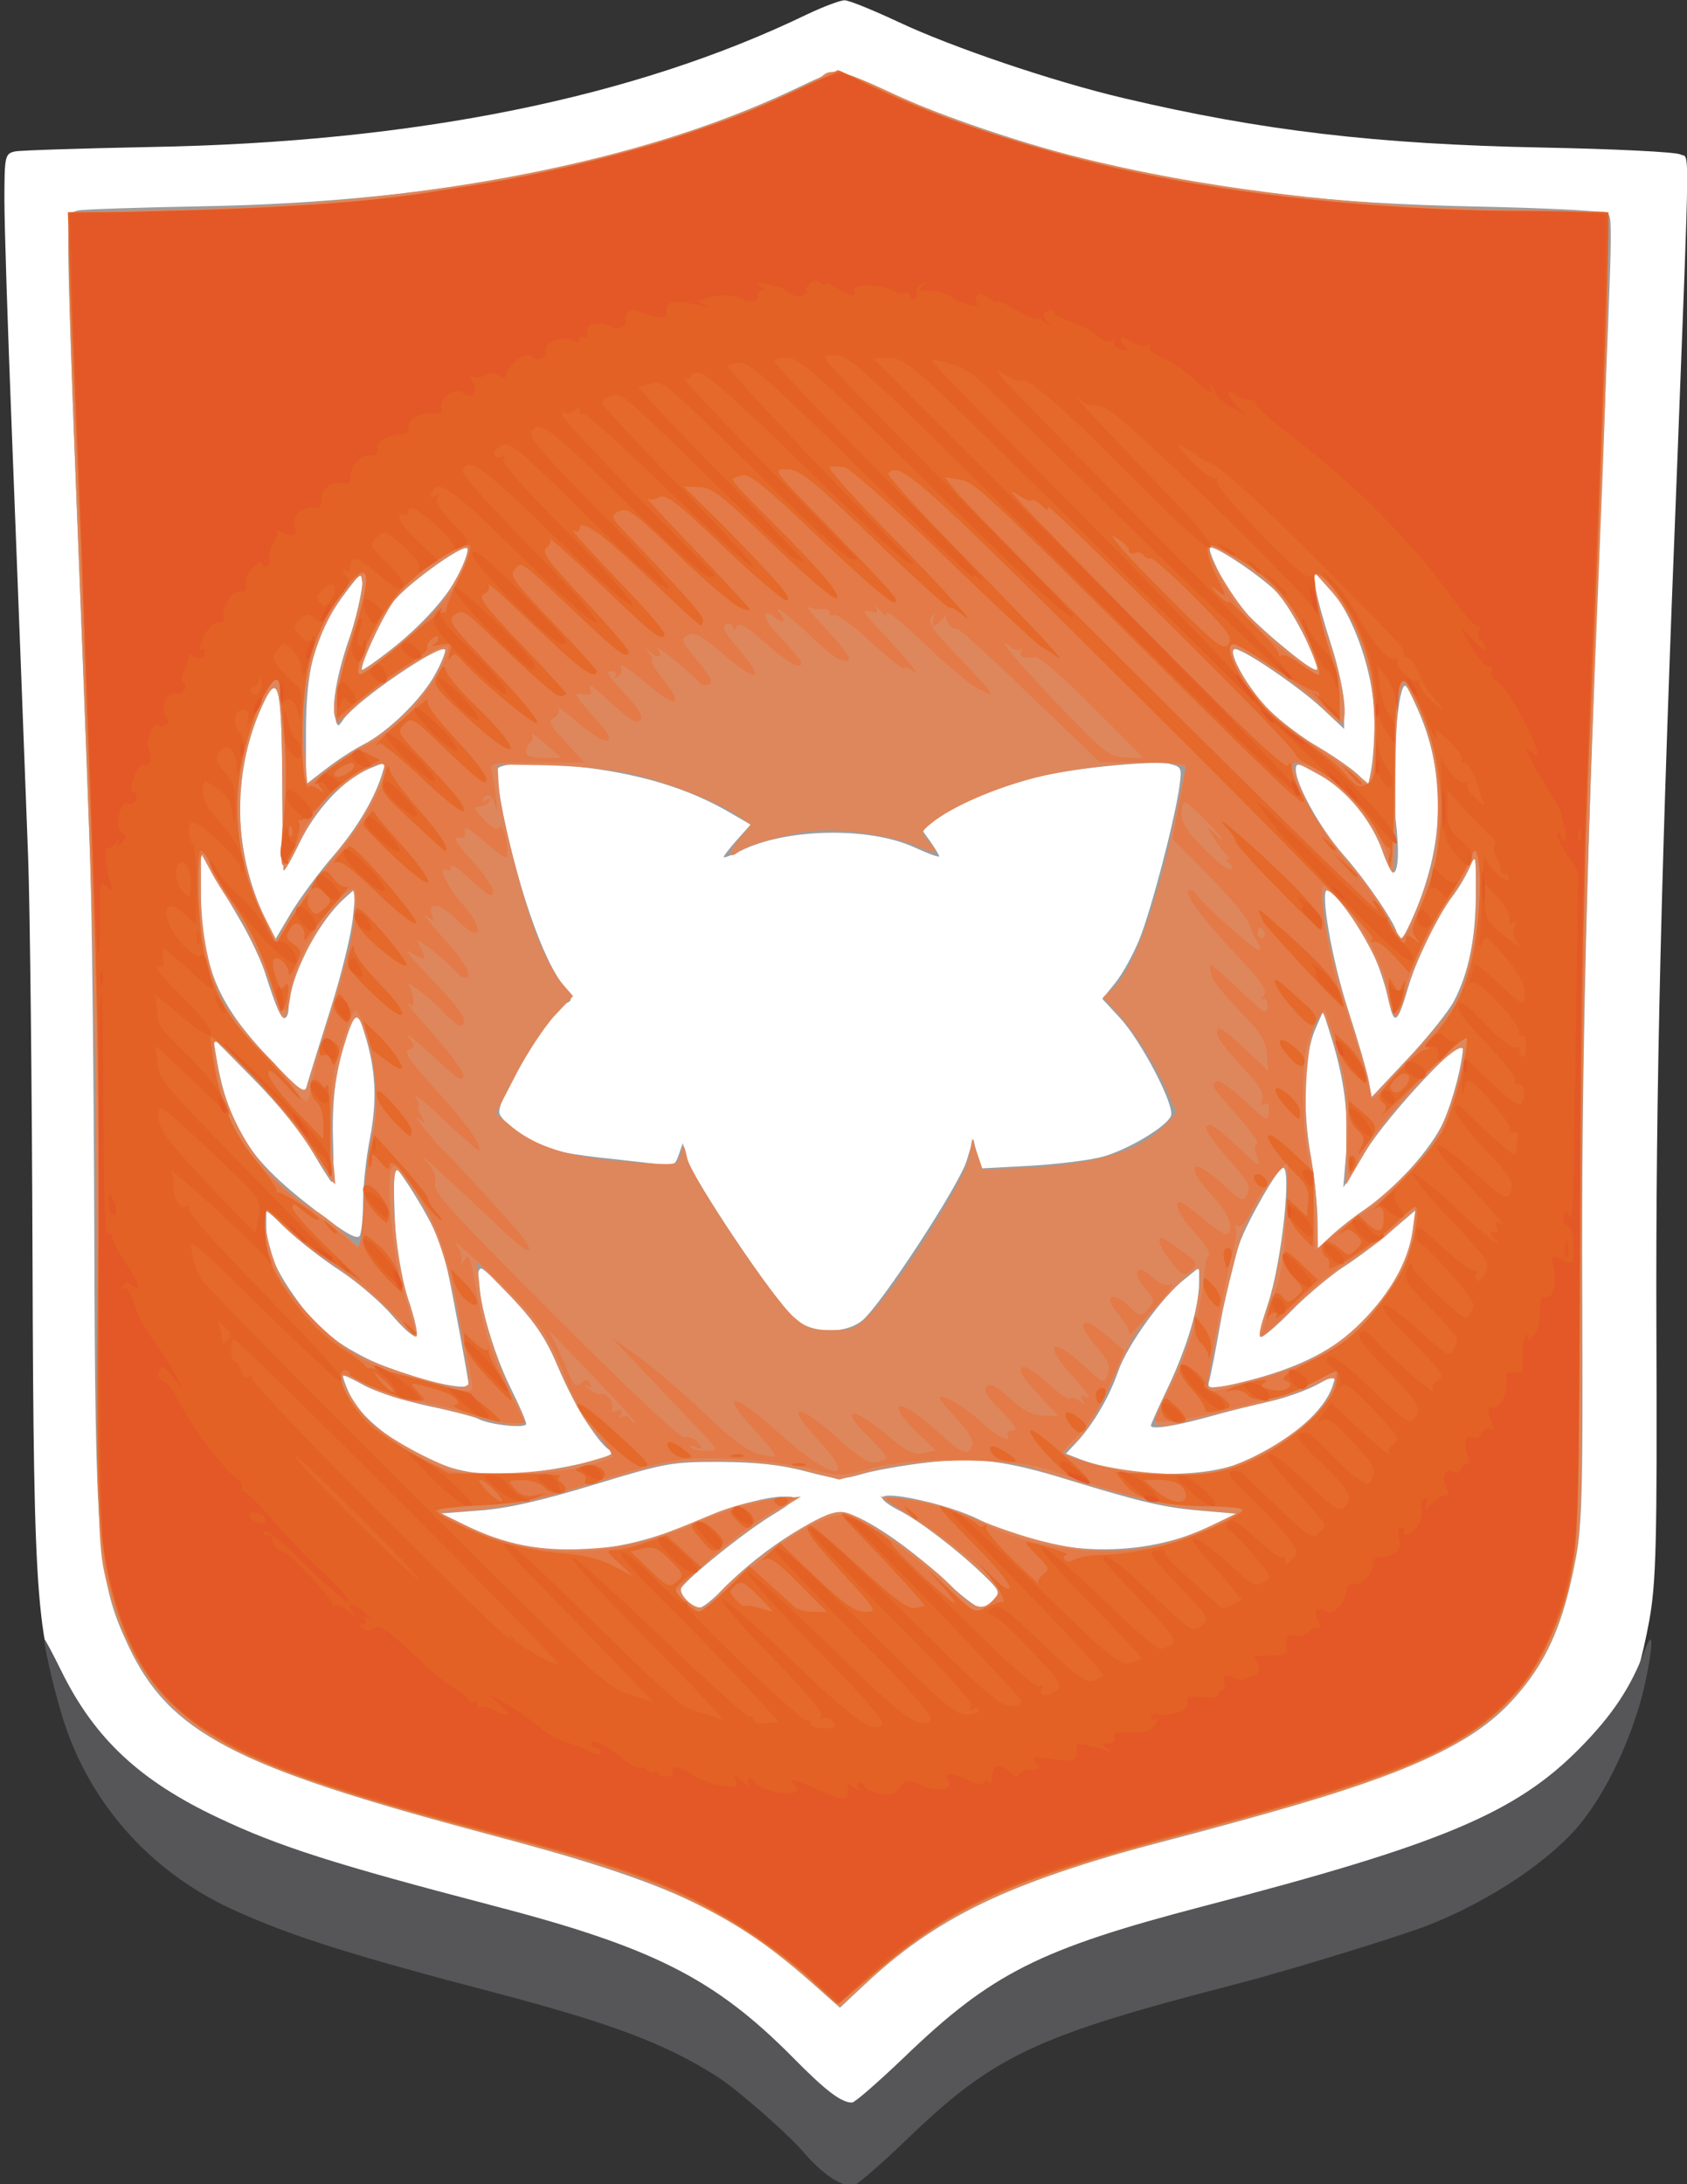 <?xml version="1.0" encoding="utf-8"?>
<!-- Generator: Adobe Illustrator 19.0.0, SVG Export Plug-In . SVG Version: 6.00 Build 0)  -->
<svg version="1.1" id="Layer_1" xmlns="http://www.w3.org/2000/svg" xmlns:xlink="http://www.w3.org/1999/xlink" x="0px" y="0px"
	 viewBox="0 -90 612 792" style="enable-background:new 0 -90 612 792;" xml:space="preserve">
<rect x="0" y="-90" width="612" height="792" fill="#333333" stroke="none"/>
<style type="text/css">
	.st0{fill:#FFFFFF;}
	.st1{fill:#9D9D9F;}
	.st2{fill:#565659;}
	.st3{fill:#DE875C;}
	.st4{fill:#E37A47;}
	.st5{fill:#E4692A;}
	.st6{fill:#E36125;}
	.st7{fill:#E35826;}
</style>
<path id="XMLID_2_" class="st0" d="M10.2,220.7c0.7,19.1,1.4,84.9,1.6,146c0.4,127.1,1.4,140.4,13.6,166
	c16.3,34.4,41.8,47.7,142.5,74.4c71.1,18.9,95.6,30.1,127.4,58.3l11.7,10.4l8.8-8.3c28.7-27.1,58.5-41.6,117.3-57
	c90.6-23.7,121.5-36.1,140-56.3c13.6-14.9,20.3-30,25.2-56.5c2.5-13.8,2.9-28.3,2.6-105.6c-0.3-86.1,1.7-168.7,7.6-315.1
	c4.6-120.1,4.5-109.3,1.1-111c-1.7-0.9-24.2-2-50-2.5c-60.3-1.2-101.9-6.1-151.9-17.9c-25.6-6-62.4-18.5-81.7-27.6
	c-9.2-4.3-18-7.9-19.6-7.9s-7.7,2.3-13.6,5.1C230.1-54.5,150.6-38.4,54.7-36.7c-24.9,0.5-47,1.2-49.2,1.6c-3.7,0.8-3.9,1.6-3.9,17.8
	c0,9.3,1.2,45.9,2.6,81.4C7,136.3,8.3,170,10.2,220.7z"/>
<path id="XMLID_328_" class="st1" d="M32.7,220.8c0.6,17.6,1.3,77.8,1.5,133.9c0.3,116.5,1.3,128.7,12.4,152.2
	c14.9,31.5,38.3,43.7,130.6,68.2c65.2,17.3,87.6,27.6,116.8,53.4l10.7,9.5l8.1-7.6c26.3-24.9,53.6-38.2,107.5-52.2
	c83.1-21.7,111.4-33.1,128.3-51.6c12.5-13.7,18.6-27.5,23.1-51.8c2.3-12.6,2.6-25.9,2.3-96.8c-0.3-78.9,1.5-154.7,6.9-288.9
	c4.5-110.2,4.3-100.3,1.2-101.9c-1.5-0.8-22.2-1.8-45.9-2.3C481-16.2,442.7-20.7,397-31.5c-23.5-5.5-57.2-16.9-74.9-25.3
	c-8.4-4-16.5-7.2-18-7.2s-7.1,2.1-12.4,4.7C234.4-31.6,161.4-16.8,73.5-15.2c-22.8,0.4-43.1,1.1-45.1,1.5C25-13,24.8-12.2,24.8,2.6
	c0,8.5,1.1,42.1,2.4,74.6C29.8,143.4,31,174.3,32.7,220.8z M77.2,286.3l14.9,15.1c8.8,8.9,17.5,19.6,21.1,25.9
	c3.4,6,6.7,11.1,7.2,11.4s0.7-6.9,0.4-16c-0.5-16.6,2.1-32.9,6.9-42.1c2-3.8,2.1-3.7,4.5,4c4.1,12.8,4.7,24.2,2,38.2
	c-1.4,7-2.5,17.4-2.5,23.1s-0.6,11.2-1.2,12.2c-0.8,1.3-4.2-0.4-10.7-5.2c-29.3-21.6-36.7-32.5-41.5-60.4L77.2,286.3z M439.8,463.1
	c-25.2,12.3-58.1,11.5-84.6-2.1c-10.7-5.4-35.1-10.9-35.1-7.8c0,0.8,2.7,2.8,6.1,4.5c7.3,3.7,20.8,14,30.2,23
	c6.3,6.1,6.6,6.6,4.1,9.4c-1.4,1.6-3.7,2.9-4.9,2.9c-1.3,0-7.7-5-14.2-11.1c-12.3-11.5-26.9-21.3-34.2-23.2
	c-7.3-1.8-30,12.1-45.2,27.8c-3.5,3.6-7.2,6.5-8.3,6.5c-2.3,0-7-4.3-7-6.4c0-2.2,22.8-20.8,33.6-27.3c6.8-4.1,8.8-6,6.8-6.4
	c-5.6-1.2-19,2.2-33.9,8.6c-32.1,13.6-58.7,14.2-84,1.8l-9.2-4.5l14.3-1.1c10.2-0.8,22-3.5,41.4-9.4c26.1-7.9,27.8-8.2,45.5-8.2
	c13.2,0.1,21.9,1,31,3.4c11.8,3.1,13.3,3.1,20.9,0.9c4.5-1.3,15-3.1,23.4-4.1c17.9-2,28.5-0.7,51.7,6.5c25.5,7.8,34.2,9.9,47.7,11
	l12.8,1.1L439.8,463.1z M523.6,316.9c-4.4,9.7-17.4,24.1-28,31.3c-3.9,2.7-9.5,7-12.4,9.7l-5.2,4.9v-9.6c0-5.3-1.2-16.4-2.6-24.7
	c-3-17.6-2.3-36,1.8-45.4l2.8-6.4l3,9.6c4.7,15,6.5,29.3,5.3,42.3l-1,12l8.4-13.6c8.1-13,35-41.8,35-37.5
	C530.7,295.2,527,309.4,523.6,316.9z M533,224.7c2.4-5.4,2.4-5.3,2.4,8.8c0,16.5-2.6,29.4-8,39.6c-2.1,3.9-9.7,13.3-16.8,20.9
	l-13,13.8l-1.1-6c-0.6-3.3-4-14.9-7.5-25.8c-5.9-18.2-10.2-43.3-7.5-43.3c2.3,0,12.5,13.9,16.4,22.4c2.2,4.8,4.8,12.6,5.8,17.3
	c2,9.8,3.2,9.1,7.2-4.5c2.9-10,10.6-25.8,16-32.9C529,232.4,531.7,227.8,533,224.7z M505.4,226.4c1.9,0,2.3-8,0.9-19.2
	c-1.3-10.8-0.1-38.7,2.1-46.1c1.2-4,1.5-3.7,5.6,5.4c10.1,22.2,10.3,46,0.7,71c-2.7,7-5.6,12.8-6.4,12.8s-1.5-0.8-1.5-1.7
	c0-2.9-11.3-19.5-19.5-28.7c-8.1-9.1-17.2-25.4-17.2-30.7c0-2.8,0.6-2.7,8.3,1.5c9.8,5.3,18.9,16.3,23,27.5
	C502.9,222.8,504.8,226.4,505.4,226.4z M479.5,120.1c10.6,9.6,19.4,33.8,19.2,52.7l0,0c-0.1,5.3-0.6,12.5-1.2,15.9l-1.1,6.2
	l-3.2-3.5c-1.8-1.9-8.2-6.5-14.4-10.1c-6.1-3.6-14.4-9.8-18.4-13.8c-7.3-7.2-15.2-21.1-12.6-22.1c2.2-0.8,23.2,13.4,31.9,21.5
	l7.9,7.4v-8c0-4.5-2-14.2-4.6-22.2c-2.5-7.8-5.1-17-5.7-20.5l-1.1-6.4L479.5,120.1z M439,108.6c1.3-1.3,20,11.3,24.9,16.9
	c4.3,4.8,14.2,23.6,14.2,26.7c0,2.1-3.2,0.1-13.8-8.7c-6.3-5.2-13.3-11.9-15.5-14.8C444.5,123.1,437.9,109.6,439,108.6z
	 M438.7,410.6c0.5-1.7,2.4-11.4,4.2-21.7c1.8-10.3,4.8-22.9,6.7-27.9c3.1-8.6,14-27.5,15.8-27.6c3.3-0.1-0.5,34.7-5.4,49.3
	c-2.1,6.3-3.3,11.7-2.7,12.1c0.6,0.4,5.8-3.9,11.4-9.7c5.6-5.7,13.8-12.6,18.2-15.4c4.4-2.7,12.2-8.6,17.4-13l9.4-8l-1.2,7.9
	c-1.4,9.6-4.9,16.7-13.6,27.7c-8.1,10.3-20,18-35.5,23.2l0,0c-6.5,2.2-14.9,4.4-18.7,5.1C438.4,413.5,437.9,413.3,438.7,410.6z
	 M435,369.6v5.5c0,8.7-4.4,23.4-11.2,37.8c-3.5,7.3-6.3,13.6-6.3,14c0,1.6,8.4,0.3,20.8-3.1c7.4-2.1,17.6-4.6,22.6-5.7
	s12.4-3.7,16.5-5.8l7.3-3.9l-1.1,3.6c-2.9,9.5-14.9,20-31.7,27.7c-14.4,6.6-42.7,6.2-60.6-0.8l-4.6-1.8l4-4.3
	c5.9-6.4,11.7-16.1,15-25.7c3.3-9.4,16.2-27.3,24.1-33.3L435,369.6z M185.4,187.1c3.3-0.6,13.5-0.3,22.8,0.7
	c23.6,2.6,41.4,7.9,57.2,17.2l6.9,4l-4.9,5.5c-2.7,3-4.9,5.9-4.9,6.3s2.7-0.6,6-2.2c16.5-8.3,46.6-8.9,63.1-1.4
	c5,2.3,9.1,3.8,9.1,3.3s-1.5-2.9-3.3-5.5l-3.3-4.6l7.6-4.8c8.3-5.2,20.3-10.1,34.1-13.8c11.7-3.1,43-6.2,48.6-4.8
	c4.3,1.1,4.4,1.4,3.4,8.6c-1.8,12.4-10.2,44.5-14.5,55.1c-2.2,5.4-6.1,12.5-8.7,15.7l-4.7,5.8l6.3,6.8c7.8,8.4,20,31.8,18.6,35.6
	c-1.5,3.8-14.9,11.9-24.3,14.7c-4.4,1.3-16.3,2.8-26.5,3.4l-18.5,1l-1.2-5.4l-1.2-5.4l-2.4,7.9c-2.7,9-31.5,53-38,58.1l0,0
	c-6.4,5-18.1,4.7-24.5-0.7c-6.5-5.5-36.8-50.6-38.9-57.9l-1.6-5.8l-1.5,4.3c-1.2,3.6-2.2,4.2-5.8,3.6c-2.4-0.4-11.1-1.4-19.4-2.3
	c-8.3-0.8-17.8-2.3-20.9-3.2c-7.4-2.1-19-10.5-19-13.7c0-6.3,19.5-37.6,24.7-39.6c2.1-0.8,1.7-2-2.3-7.5
	c-8.1-11.2-18.1-42.4-23.1-72C179.5,188.4,179.6,188.2,185.4,187.1z M185.4,413.6c-8.1-16.1-14.9-43.6-10.8-43.6
	c0.9,0,6.4,5.2,12.1,11.5c8,8.7,11.8,14.7,16.1,25c5.6,13.3,15,28.1,18.8,29.5c3.1,1.2-6.1,4.2-20.8,6.7c-16,2.8-23.8,2.8-34.9,0.1
	c-15.4-3.7-34.5-17-39-27.1c-1.6-3.5-2.7-6.6-2.4-6.9c0.3-0.3,3.7,1.4,7.7,3.6s14.3,5.5,23,7.4c8.7,1.8,16.8,3.9,18.1,4.6
	c4.3,2.3,17.6,3.7,17.6,1.9C190.8,425.2,188.4,419.6,185.4,413.6z M133.1,402.6c-12.6-6.4-18.4-11.3-26-22.1
	c-7.7-10.9-10.5-17.9-10.5-26.2v-5.7l7.6,7.3c4.2,4,12.8,10.7,19.1,14.8c6.3,4.1,14.9,11.5,19,16.3s8,8.2,8.7,7.5s-0.6-6.7-2.9-13.2
	c-3.1-9.1-4.3-16.2-4.9-29.9c-0.4-9.9-0.4-18,0.1-18c1.3,0,11.2,15.8,14.4,23c1.6,3.5,3.6,9.6,4.5,13.6c1.8,7.9,7.7,40,7.8,42
	C170.1,415.1,145.6,408.9,133.1,402.6z M169.5,108.8c0.5,0.5-0.6,4.1-2.4,8.1c-3.7,8.4-14.3,20.3-26.5,29.6
	c-4.6,3.6-8.9,6.5-9.4,6.5c-1.4,0,6.3-17.2,10.9-24.1C145.8,123.2,167.8,107.1,169.5,108.8z M111,175.5c0-22.9,3.2-35.1,12.8-48.5
	c3.6-5,6.9-9.1,7.4-9.1c1.5,0-1.1,14-4.5,23.6c-4.3,12.3-6.4,23.8-5.2,28.5c1,3.8,1,3.9,3.2,0.7c4.7-6.7,34.6-27.2,36.7-25.2
	c0.5,0.5-1.1,4.6-3.6,9.1c-4.9,9-17.1,20.9-26.2,25.5c-3.2,1.6-9.2,5.5-13.2,8.6l-7.4,5.7C111,194.4,111,175.5,111,175.5z
	 M94.7,166.8c6.2-14,7.5-9.3,7.7,26.8c0.1,16.7,0.3,31,0.4,31.9s2.7-3.4,5.7-9.6c6.1-12.5,16.2-23.3,25.3-27.1l6.1-2.5l-1.1,3.7
	c-2.6,9.1-9.4,20.6-18.2,30.7l0,0c-5.2,6-12,15.3-15.2,20.6l-5.7,9.6l-4-8.7C84.5,217.2,84.1,190.8,94.7,166.8z M72.8,219.2l4.4,7.5
	c2.4,4.1,7.1,12.1,10.4,17.8c3.3,5.7,7.1,13.8,8.5,18.1c4.1,12.8,5.7,16.5,7.2,16.5c0.8,0,1.4-1.7,1.4-3.7c0-10.3,10.2-30.5,20-39.4
	l4.4-4l-1.1,10.9c-0.6,6-4.2,20.7-8,32.7s-7.5,24-8.3,26.7l-1.4,4.9L97,293.1c-18.7-19.9-24.3-34.1-24.2-61.8L72.8,219.2z"/>
<path id="XMLID_327_" class="st2" d="M596.6,508.6c-4.9,13.1-11.7,23.4-23.6,35.4c-23.2,23.5-50.3,34.8-136.4,57.2
	c-59.4,15.5-76.9,24.3-108.4,54.6c-9.5,9.1-18.1,16.6-19.1,16.6c-3.9,0-9.4-4.1-21.6-16.5c-28.4-28.6-50.8-39.9-109.4-55.1
	c-56.2-14.7-76.9-21.2-99-31.7c-28.2-13.3-44.7-28.6-56.7-52.9c-3.2-6.5-6-11.7-6.2-11.7c-0.7,0,2.8,16,6,26.6
	c9.3,31.7,31.6,57.2,62,71.2c20.7,9.5,42.7,16.5,95.9,30.4c42.1,11.1,61.2,18.3,80.1,30.3c7.7,5,26,21,32.2,28.4
	c2.5,3,6.8,6.8,9.5,8.5l0,0c2.7,1.6,5.9,3,7.1,3c1.2,0,9.9-7.5,19.4-16.6c32.1-31,46.9-38,120.6-57c18.5-4.8,58.2-17,68.6-21
	c22.9-8.9,45.2-23.9,56.1-37.5c9.2-11.5,17.7-29.4,22.2-46.6C599.7,508.3,600.3,498.6,596.6,508.6z"/>
<path id="XMLID_309_" class="st3" d="M35.1,373.2c0.4,94.8,0.5,98.6,3.8,111.4c6,23.2,15.6,39,30.3,50.2
	c17.5,13.3,42.9,22.8,107.7,40.2c44.2,11.8,57.2,16.2,74.9,24.9c16.1,8,26.5,15,41.1,27.6l11.9,10.3l9.8-9.1
	c27.1-25.3,53.3-37.2,122.3-55.1c66.7-17.4,92.3-28,110-45.6c13-12.9,20-27.9,24.8-53.5c2-10.5,2.4-27.1,2.2-94.3
	c-0.3-84.7,1.1-141.8,6.4-270.7c3.3-79.7,4-122.5,1.9-122.7c-0.7-0.1-15.9-0.4-33.9-0.8c-91.9-1.8-170.9-16.8-226.4-43
	c-14.9-7-20.5-8.4-23.4-5.6c-0.8,0.8-8.2,4.4-16.4,8C224.7-29.5,150-15.8,59.9-13.9c-18,0.4-33.3,0.7-33.9,0.8
	c-1.9,0.2-1.4,23.7,1.9,108C33.9,243.6,34.7,275.5,35.1,373.2z M77.3,286.2l13,12.8c7.4,7.3,16.8,18.8,21.9,26.8
	c4.9,7.7,9.1,13.8,9.3,13.6c0.2-0.2-0.2-4.7-0.8-10c-1.4-10.9,0.4-28.2,4-39.9c3.9-12.8,4.9-13.4,7.8-4.6c4.2,12.7,4.8,24.1,2,38.7
	c-1.4,7.3-2.5,19-2.5,25.9s-0.6,12.6-1.3,12.6s-3.4-2.2-6-4.9c-2.6-2.7-7.2-6.4-10.3-8.2c-19-11.3-32.5-32-35.8-54.7L77.3,286.2z
	 M439.8,463c-28,13.4-51.7,12.3-90.9-4.4c-5.7-2.4-14.5-4.7-19.9-5.1l-9.7-0.8l12,7.8c6.6,4.3,16.5,12,22,17.1
	c9.6,8.9,9.9,9.4,7.3,12.3c-4.2,4.6-7.3,3.6-15.8-5.1c-8.9-9.1-31.2-24.6-37.8-26.3c-3.3-0.8-6.6,0.2-13.6,4.1
	c-10.8,6.1-27.3,18.9-33,25.6l0,0c-2.2,2.6-5,4.7-6.3,4.7c-3.1,0-7.7-4.6-7-7c1-3,23.2-21,33.7-27.3l9.8-5.9l-10.4,0.8
	c-6.6,0.5-14.7,2.6-22.3,5.8c-22.9,9.7-29.3,11.4-44.7,12.3c-17.2,1-30.1-1.5-44.7-8.7l-8.8-4.3l13.6-1.1c8-0.6,21.7-3.5,33.5-7
	c11-3.2,23.9-7,28.7-8.4c12.6-3.6,40.3-3.1,56.4,1.1l12.5,3.3l13-3.4c16.1-4.2,43.9-4.7,56.1-1c35.6,10.8,49.6,14.3,61.4,15.4
	l13.6,1.3L439.8,463z M520,323.9c-5.6,8.1-17.8,20-25.9,25.4c-3.1,2-7.9,5.9-10.8,8.5l-5.2,4.8l-0.2-7.9c-0.3-11.7-0.8-17-3-28.8
	c-3.1-16.5,0.1-48.6,4.9-48.6c0.5,0,2.7,5.9,4.8,13.2c3.1,10.7,3.9,16.6,3.8,31.1l-0.1,18l7.2-12.4c8.7-14.9,35.3-42.3,35.3-36.4
	C530.7,298.5,524.6,317.2,520,323.9z M533.2,224.4c2.2-5,2.3-4.5,2.3,10c0.1,16.4-3.5,32.7-8.9,41.1l0,0c-1.7,2.6-8.9,11-16,18.6
	l-13,13.8l-1.1-5.9c-0.6-3.2-3.9-14.6-7.4-25.2c-6.4-19.6-10.8-41.6-8.7-43.7c3.2-3.1,19.9,22.9,22.3,34.8c2.7,13.5,4.1,13.9,7.3,2
	c2.5-9.1,11.6-28,17-35.1C529.1,231.9,531.9,227.3,533.2,224.4z M505.3,226.4c0.5,0,1-13.8,0.9-30.7c0-17.6,0.7-32.4,1.6-34.7l1.6-4
	l3.3,6.4c6,11.7,8.9,24.8,8.9,39c-0.1,14.9-1.8,22.9-8,37.9l0,0c-2.3,5.5-4.6,10-5.1,10s-2.9-3.8-5.3-8.4s-8.6-13.2-13.7-19.1
	s-11.3-14.4-13.7-18.8c-4.7-8.7-7.8-17.5-6-17.5c0.6,0,4.8,2.2,9.4,4.8c9.6,5.5,18.5,16.4,22.4,27.4
	C503.1,222.9,504.8,226.4,505.3,226.4z M482.9,124.3c10.2,11.5,16.1,30.5,15.7,50.9c-0.1,5.8-0.6,12.5-1.2,14.8l-1,4.2l-5.6-4.7
	c-3.1-2.6-9.4-6.9-14.2-9.6c-4.7-2.7-11.9-8.2-16-12.3c-7.9-7.9-15.7-21.4-12.8-22.4c2.4-0.8,25.3,14.6,31.8,21.3
	c3,3.1,6,5.6,6.7,5.6c3.3,0,1.1-15.1-4.8-31.9c-1.7-4.8-3.5-12-4.1-16l-1-7.2L482.9,124.3z M438.9,108.6c1.2-1.2,15.1,7.5,21.9,13.6
	c3.6,3.3,8.6,10.6,11.9,17.4c3.1,6.5,5.4,12.4,5.1,13.1c-0.6,1.6-13.4-8.2-23.3-17.9C448.2,128.8,437.2,110.3,438.9,108.6z
	 M451,356.4c3.7-8.7,12.8-23,14.7-23c3.7-0.1-1,37.9-6.5,52.2c-1.8,4.6-2.7,8.7-2,9.1s5.4-3.6,10.6-8.9s14.6-13.1,20.8-17.4
	c6.3-4.3,12.4-8.7,13.6-9.8c1.2-1.1,4.3-3.9,6.8-6.1l4.5-4l-1.1,8c-1.6,10.9-7.9,22.2-18.4,32.8c-10,10.1-21.6,16.3-38.6,20.7
	c-11.5,3-17.3,3.8-17.3,2.4C438.2,407.3,448.5,362.3,451,356.4z M434.9,378.4c-1.8,13.2-4.6,21.8-11.2,35.2
	c-7.3,14.6-6.7,15.5,8.4,11.4c5.6-1.5,16-4,23.1-5.6c7.2-1.6,16.7-4.7,21.1-7c8.9-4.5,10.1-3.4,5.1,4.9
	c-4.3,7.1-15.5,15.7-27.8,21.5c-8.4,3.9-13.4,5.1-23.1,5.6c-12.3,0.6-31.8-2.2-40.4-5.7l-4.5-1.9l4.8-4c2.7-2.2,7.6-10.1,11.2-17.8
	c3.5-7.6,7.6-16.2,9-19.1c3-6.1,21.1-25.8,23.7-25.8C435.5,370,435.7,372.8,434.9,378.4z M203.4,266c-2.3-2.9-6.2-10.4-8.6-16.5
	c-5.3-13.6-13.3-45-13.9-55l-0.4-7.3l17.6,0.3c9.7,0.2,22.7,1.4,29,2.7c13,2.7,33.9,10.7,40.7,15.6l4.6,3.3l-4.1,4.9
	c-4.1,4.8-4.3,8-0.4,4.9c3.1-2.4,17-6.4,26.2-7.5c10.4-1.2,29.4,1.4,38.4,5.4c7.5,3.3,8.5,2.8,4.2-2c-2.7-2.9-2.6-3.2,1.2-6.3
	c7.4-6,22.8-12.7,37.7-16.5c15.4-3.9,43.7-6.7,50.6-4.9l4,1l-3.8,18c-6.9,32.6-15.3,55.7-22.9,62.5l-3.4,3.1l4.6,4.9
	c6.4,6.9,13.5,17.7,18.2,28l4,8.8l-4.2,4.4c-9.2,9.8-26.2,14.8-53.6,15.8l-12.6,0.5l-1.9-5.6l-1.9-5.6l-1.2,6.9
	c-1.3,7.6-25.5,45.9-35.7,56.5l0,0c-5.2,5.4-6.5,6-14.1,6c-7.1,0-9.3-0.8-13.8-4.8c-7.5-6.6-37.1-50.6-38.6-57.5
	c-1.2-5.3-1.3-5.4-2.3-1.6s-1.6,4-10.5,3.5c-27-1.3-41.1-5.1-51.4-13.8l-5.2-4.4l7.3-14.1c4-7.8,10.3-17.3,14-21.3l6.7-7.1
	L203.4,266z M187.7,419.1c-5.6-9.5-12.5-30.5-13.6-41.3l-1-10.2l11.4,11.7c8.2,8.4,12.8,14.8,16.2,22.3c8.5,19.1,11.3,24,16.7,29.6
	c3,3,4.8,5.9,4.2,6.3c-0.7,0.4-5.8,1.9-11.3,3.4c-12.4,3.2-33.7,4.4-43,2.4c-7.6-1.6-24.5-10.5-32.2-17c-4.7-4-12.2-16.1-10.7-17.5
	c0.4-0.4,3.8,1.1,7.7,3.3c3.9,2.2,11,4.8,15.8,5.8s15.8,3.6,24.4,5.9C190.2,428.7,192.8,427.9,187.7,419.1z M166.5,413
	c-5.2-0.1-26.2-6.7-35.5-11.1s-22.3-17.1-28.6-27.8c-4-6.9-8.2-24.8-5.7-24.8c0.6,0,3.1,2.2,5.7,4.9c2.6,2.7,11,9.3,18.8,14.6
	c7.8,5.3,17.4,13.5,21.4,18.1s7.8,8.1,8.5,7.7c0.6-0.4-0.6-6.3-2.9-13.1c-3.9-11.8-6.4-34.9-5-45.1c0.5-3.6,1.2-3,6.8,5.4
	c8,12,12.6,25.7,16.8,49.1c1.8,10.3,3.3,19.4,3.3,20.3C170.1,412.4,168.5,413.1,166.5,413z M169.5,108.8c1.4,1.4-5.1,14.2-10.4,20.9
	c-2.8,3.4-9.8,10.1-15.7,14.8s-11.3,8.5-11.9,8.5c-1.6,0,5.8-16.8,10.9-24.4C146.1,122.8,167.8,107.1,169.5,108.8z M125,125.1
	c5.6-7.6,6-7.8,6.4-3.9c0.3,2.3-1.6,10.9-4.2,19.2c-8,25.5-8,36.1-0.1,27.6c7.5-8,32.5-24.4,34.5-22.5c0.4,0.4-1,4.3-3.3,8.7
	c-4.2,8.2-17.2,21.2-25.6,25.4c-2.7,1.4-8.6,5.2-13,8.6l-8.2,6.1l-1-11C108.4,161.8,113.9,139.9,125,125.1z M94.7,166.8
	c6.2-14,7.5-9.3,7.7,26.8c0.1,16.7,0.3,31,0.5,31.9c0.1,0.9,2.6-3.5,5.6-9.7c2.9-6.2,7.9-13.9,11.2-17.1
	c5.7-5.7,18.1-13.2,19.6-11.8c1.6,1.6-6.3,18.5-12.2,25.9c-3.5,4.4-9.4,12-13.2,17l0,0c-3.7,4.9-8.3,11.7-10.2,15.1l-3.4,6.1
	l-4.2-8.3C84.7,220.3,84.1,190.8,94.7,166.8z M72.9,219.2l3.4,6.4c1.8,3.5,5,8.5,6.9,11.2c5.3,7.1,12.7,22.7,15.7,33.1
	c1.5,5,3.2,9.2,4,9.2c0.7,0,1.8-3.4,2.4-7.6c1.2-8.9,9.2-24.8,16.5-33c2.8-3.1,5.5-5.7,6-5.7c1.4,0,0.9,11.4-0.8,19.2
	c-0.9,3.9-4.5,16.5-8.1,27.9s-7,22.2-7.5,24c-0.9,2.8-2.7,1.5-14.1-10.5c-7.2-7.6-14.5-16.8-16.4-20.4c-5-9.9-8.1-25.1-8-40.2V219.2
	z"/>
<path id="XMLID_307_" class="st4" d="M409.5,392.8c0,1.1,0.5,1.2,1.3,0.3c0.7-0.8,4.8-5.3,9-9.9s6.5-8,5-7.4
	c-1.7,0.7-4.1-0.3-6.5-2.5c-5.6-5.3-8.2-2.5-3.2,3.5c3.9,4.6,4,5,1.4,7.9c-2.7,3-2.8,2.9-7.1-1.2c-6-5.7-9.2-3.5-3.9,2.8
	C407.6,388.9,409.5,391.8,409.5,392.8z"/>
<path id="XMLID_305_" class="st4" d="M432.1,370.6c2.6-2.4,2.4-2.8-3.5-7.1c-3.5-2.5-6.7-4.6-7.1-4.6c-2,0-0.5,3.8,3.5,8.8
	C429,372.7,429.5,372.9,432.1,370.6z"/>
<path id="XMLID_283_" class="st4" d="M26.4,42.1c1.7,35.6,5.3,132,8.1,217c1.1,32.1,1.5,83.9,0.9,121.7c-0.9,67.3,0,88.9,4.8,106.5
	c8.6,32.1,25,49.6,59.6,63.5c15.2,6.1,51.1,16.9,86.1,26c31.3,8.1,52.2,15.4,69.7,24.6c15.1,7.9,34.6,21.7,42.7,30.3
	c2.6,2.7,4.9,4.9,5.2,4.9c0.3,0,5.7-4.4,12.1-9.8c30.7-26,51.4-35.4,114.5-51.9c31.8-8.3,57.5-16,73.3-21.9
	c39.6-14.9,57.3-33.6,65.8-69.4c3.1-13.1,3.3-20.2,4.5-145.4c0.6-72.4,1.6-138.5,2.2-146.8c2-30.8,7.4-170.2,7.4-191.7v-12.1
	l-38.7-1C448.2-16,380.2-29.4,318-58.1l-14-6.5l-15.5,7.4c-35.3,16.8-76.7,28.5-127.2,36c-31.7,4.7-55.2,6.6-98.5,7.7l-37.9,1v11.3
	C24.9,5,25.6,24.5,26.4,42.1z M77.5,290.5c0-4.7,0.4-4.4,13.6,8.6c7.5,7.4,17,18.8,21.2,25.4l7.6,12l0.1-18
	c0.1-14.4,0.8-20.3,3.7-29.1c4.6-13.9,4.9-14.5,6.7-11.3c5.6,9.9,8,34.9,4.4,45.2c-0.9,2.6-2.2,12.9-2.8,22.8
	c-1,15.9-1.4,17.8-3.4,15.4c-1.2-1.5-8.1-6.9-15.2-12.1c-12.8-9.3-22-18.8-27.9-29.1C82,314.1,77.5,297.5,77.5,290.5z M100.2,371.3
	c-3.3-6.7-6.7-23.6-4.8-23.6c0.4,0,4.5,3.6,9.1,8s10.6,9.2,13.4,10.6c6.5,3.3,16.8,11.6,26,21.1c4.8,4.9,7,6.3,6.4,4.2
	c-0.5-1.8-2.4-8.2-4.2-14.4c-3.5-11.7-6.1-38.4-4.2-43.2c0.9-2.3,2.1-1.5,6.8,5c8.9,12.3,13.2,23.5,17.3,45.2
	c2.1,11.1,4.3,22.4,4.9,25.3l0,0c1.3,6,1.2,6-12.9,2.6c-21.1-5.1-31.2-10.2-43.1-22.2C108.9,383.8,102.2,375.4,100.2,371.3z
	 M123.8,409.4c0-1.8,2-1.3,8.4,2.2c4.6,2.5,13.4,5.4,19.6,6.5c6.1,1.1,15.1,3.3,19.8,4.9c4.7,1.6,10.9,3,13.7,3h5.1l-5.5-11.4
	c-6.8-14.2-9.3-21.6-11.7-34.8c-2.8-15.2-2.9-15.6-4.9-12.7c-1.4,2.1-1.5,2-0.9,0c0.4-1.3-0.4-3.8-1.8-5.6c-3.2-4,7.3,5.2,19.1,16.9
	c10.8,10.7,15.5,17.9,20.6,31.7c2.1,5.7,6.9,14.2,10.8,18.9c3.8,4.7,6.7,8.9,6.2,9.3c-0.4,0.4-4.6,1.8-9.3,3.2
	c-12.2,3.4-41.9,4.4-50.3,1.6C144.6,436.9,123.8,419,123.8,409.4z M223.7,421.6c-1.7,0.6-2.3,0.4-1.7-0.6c1.2-1.9-2.2-6.6-4-5.5
	c-0.6,0.4-2.5-0.4-4.2-1.7c-1.7-1.4-2-1.9-0.8-1.3c1.5,0.8,1.9,0.5,1.1-0.8c-0.9-1.5-1.7-1.5-3.4-0.1c-1.8,1.5-2.7,0.7-4.7-4.3
	c-1.3-3.4-3.6-8.3-5-11c-1.4-2.6-2.3-4.4-1.9-4c0.4,0.4,7.8,8.2,16.5,17.2s15.4,16.4,14.8,16.4c-0.6,0-1.5-0.7-2-1.6
	s-1.8-1.1-2.7-0.6c-1.1,0.7-1.3,0.3-0.4-1C226.1,421.1,225.7,420.8,223.7,421.6z M444.6,461.3c-25.1,14.8-60.8,15-89.7,0.3
	c-7.9-4-24.7-8.5-31.6-8.5c-3.2,0-2.3,0.9,4.8,5c8.9,5,27.2,19.2,32.7,25.2c2.9,3.2,2.9,3.4-0.8,7.3c-2.1,2.2-4.5,4-5.4,4
	s-6-4.4-11.3-9.7c-9.3-9.5-27.3-22.4-35.1-25.4c-6.2-2.4-23.9,7.7-39.8,22.6l0,0c-7.3,6.9-13.7,12.5-14.2,12.5s-2.8-1.6-5.1-3.7
	l-4.3-3.7l7.8-7.4c11.4-10.8,22.4-19.1,33.3-25c9.6-5.2-17.7,0.5-30.8,6.4c-32,14.5-60.8,15.1-87.7,1.8c-4.6-2.3-8.4-4.7-8.4-5.3
	s7.4-1.5,16.4-2c11.9-0.6,20.7-2.2,32.3-5.9c35.1-10.9,38.6-11.6,57.5-10.8c9.7,0.4,22.5,2,28.6,3.6c10.7,2.8,11.3,2.8,22.3-0.2
	c16.8-4.5,50.5-4.1,64.8,0.7c27.9,9.5,38,11.9,54.3,12.8l16.8,1L444.6,461.3z M513.2,354.1c0,8.2-4.1,18.2-11.4,27.6
	c-12.3,16-23.6,22.8-50,29.9l0,0c-13.7,3.7-13.6,3.7-13.6,0.5c0-4.2,6.2-37.5,8.7-46.8c1.3-4.8,1.9-9.4,1.4-10.2
	c-0.5-0.9-0.2-1.1,0.8-0.5s3-1.7,4.9-5.7c1.7-3.8,5.4-9.3,8.2-12.4l5.1-5.6l-0.7,19.2c-0.6,15.2-1.6,21.6-4.9,31
	c-2.3,6.5-4.1,12.5-4.1,13.2c0,0.8,4.8-3.6,10.8-9.7c5.9-6.1,15.1-13.8,20.3-17c5.3-3.3,13-9.2,17.2-13.2l7.6-7.3L513.2,354.1z
	 M523.7,318.6c-5.1,10-16.5,22.5-26.9,29.7l0,0c-4.6,3.1-10.9,7.8-14,10.4l-5.6,4.7l-0.4-13.8c-0.2-7.6-1.2-16.7-2.2-20.2
	s-1.8-13.6-1.8-22.3c0-13.1,0.6-17.4,3.5-23.8c1.9-4.3,3.9-7.5,4.3-7c0.5,0.5,2.7,7.5,4.9,15.7c3.4,12.3,4,17.6,3.5,30.3
	c-0.4,12.4-0.2,14.9,1.4,12.9c1.1-1.4,2-3.1,2-3.7c0.1-3.4,15.2-22.6,26.3-33.4c7-6.9,12.9-12.2,13.1-12
	C533.2,287.4,527.1,312,523.7,318.6z M532.3,224.5l3-6.7l1.2,6.2c1.7,8.8-1.6,33.3-5.9,44.5c-2.6,6.7-6.6,12.4-13.9,19.9
	c-5.6,5.8-12.3,13-14.8,16.1c-2.9,3.6-4.6,4.7-4.6,3.1c-0.1-2.7-4-16.2-11.4-38.8c-4.2-12.9-8-37.7-5.7-37.7c0.5,0,3.5,2.7,6.6,6
	c7.7,8.1,15,22.2,17.2,33.2c1.7,8.6,1.9,8.9,3.9,5.3c1.1-2.1,2.1-5.2,2.1-7c0.1-4.2,10.3-25.5,15.4-32.3
	C527.5,233.5,530.6,228.2,532.3,224.5z M504.7,224.2c0.6-0.6,1.1-14.9,1.2-31.8c0.1-19.9,0.7-31.8,1.9-33.8c1.7-2.8,2.1-2.6,5,3.2
	c7.2,14.3,9.1,23.2,9,42.2c-0.1,16-0.6,19.7-4.3,29.1c-2.3,5.9-5.1,12.2-6.2,14c-1.1,1.8-2.5,3.2-3.1,3.2s-3.4-4.1-6.2-9.2
	c-2.8-5-9-13.5-13.7-18.8c-7.7-8.7-19.7-29.4-19.7-34c0-5.1,12.2,1.1,21.3,10.8c7.4,7.9,13.8,18.8,13.8,23.4
	C503.6,224.1,504.1,224.8,504.7,224.2z M477.7,117.9c4.3,0,15.8,20.4,19.4,34.3c1.8,6.9,2.3,35.6,0.7,39.8c-1.2,3.2-2.9,3.2-5.6-0.1
	c-1.2-1.5-7.9-6.4-15-11c-7-4.6-15.4-11.1-18.6-14.5c-9.2-9.7-16-24.6-10.4-22.5c5.2,2,25.1,15.7,31.1,21.4l6.6,6.3v-8
	c0-4.4-1.8-13.2-4-19.6C477.3,130.3,475.3,117.9,477.7,117.9z M458.9,248.8c0,0.8-0.6,1.5-1.3,1.5c-0.7,0-1.3-1-1.3-2.3
	s0.6-2,1.3-1.5S458.9,248,458.9,248.8z M443,109.1c18,9.3,27.7,20.4,34.4,39.3c1.2,3.4,1.6,6.2,0.8,6.2c-1.5,0-15.2-10.5-23.2-17.8
	c-5.6-5.1-14.5-19.4-16.1-25.8l-1.1-4.5L443,109.1z M439,209.2c4.4,4.6,5.8,6.6,3.3,4.4l-4.6-4l3,4.8c1.6,2.6,3.7,5.3,4.6,6
	c1.1,0.8,1.1,1.2,0,1.2c-0.9,0-0.6,0.7,0.6,1.4l0,0c1.2,0.8,1.5,1.8,0.7,2.3s-5.2-2.8-9.7-7.4c-5.9-5.9-8.3-9.6-8.3-12.7
	c0-2.4,0.6-4.3,1.3-4.3S434.7,204.6,439,209.2z M366.6,144.6c1.3,1.1,3,1.4,3.7,0.8s0.8-0.3,0.2,0.8c-1.1,2,0.5,2.6,5.4,2.1
	c1.3-0.1,10.6,8.1,20.7,18.2l18.3,18.4l-6.4-0.2c-5.9-0.2-7.6-1.5-23.9-18.4C368.8,149.7,359.9,139.1,366.6,144.6z M192.4,179.3
	c0.9-0.6,1.1-1.9,0.6-2.9c-0.6-1,1.4,0.3,4.4,2.9s5.7,5,6.1,5.2l0,0c0.4,0.2-2.3,0.4-6,0.4c-4.7,0-6.6-0.7-6.6-2.3
	C190.8,181.3,191.5,179.8,192.4,179.3z M173.7,202.5c1.4,0,3.1-0.8,3.7-1.8c0.8-1.2,0.4-1.4-1-0.6c-1.4,0.9-1.7,0.7-0.9-0.7
	c1.4-2.3,3.5-0.6,4.5,3.9c0.4,1.8,0.4,0.3,0.1-3.2c-0.4-3.5-1.1-8-1.6-10c-0.9-3.6-0.7-3.6,16.2-3.6H212l-6.8-7.4
	c-5.9-6.4-6.5-7.6-4.2-8.9c1.5-0.8,2.1-2.3,1.5-3.4c-0.6-1,2.9,1.5,7.8,5.8c9.9,8.4,14.6,7.7,6.6-1c-2.6-2.8-5.6-6.3-6.7-7.8
	c-1.8-2.4-1.6-2.6,1.4-2.1c2.7,0.5,3.3,0.1,2.4-2.1c-0.6-1.7,1-0.9,4.2,2.1c10.4,9.5,12.5,10.9,14.1,9.4c0.9-0.9-0.1-3.3-2.8-6.3
	c-9.7-10.8-10.1-11.4-7.6-11.4c1.3,0,1.9,0.7,1.4,1.6c-0.6,0.9-0.2,1.1,1,0.4c1.1-0.7,1.5-2.3,1-3.7s3,0.9,7.7,4.9
	c12.4,10.6,15.9,10.2,7.2-0.7c-2.7-3.4-4.4-6.2-3.8-6.2c0.6,0,0.2-1.3-1-2.8c-1.8-2.4-1.8-2.5,0.1-0.8c3.3,3,5.5,2.4,3-0.8
	c-1.2-1.5,1.6,0.3,6.2,4.1c4.6,3.8,8.8,7.5,9.2,8.3c0.5,0.8,1.9,1,3.2,0.5c1.8-0.7,0.8-2.7-4.1-8.6c-5.9-7.1-6.2-7.8-3.5-9.3
	c2.4-1.3,4.7-0.1,12.2,6.3c13.6,11.6,16.4,10.7,5.8-1.8c-4.9-5.8-5.8-7.7-4-8.4c1.3-0.5,2.4,0,2.4,1c0,1.4,0.4,1.3,1.4-0.2
	c1-1.7,3.5-0.2,10.4,6c4.9,4.5,10.2,8.1,11.6,8.1c2.9,0,2.1-1.3-8.1-12.3c-2.6-2.8-4.2-5.7-3.6-6.3s2-0.3,3,0.8
	c2.9,2.9,5.1,2.2,2.6-0.8c-3.8-4.6,1.7-0.7,10.3,7.4c8.9,8.4,11.6,10.1,14.3,9.3c1.1-0.4-2.3-5.1-7.6-10.8c-5.3-5.6-8.5-9.5-7.2-8.7
	s3.7,1.2,5.2,1c1.5-0.3,2.8,0.3,2.8,1.3s0.7,1.3,1.6,0.8c0.9-0.6,6.7,3.7,13,9.5s11.7,10.2,12.2,9.7s2,0.1,3.4,1.1
	c3.7,2.8-2.2-4.3-11.6-14.3c-6.3-6.7-7.2-8.1-4.2-7.3c2.9,0.7,3.4,0.5,2.5-1.3c-0.6-1.2,0-0.9,1.3,0.9c1.6,2,2.5,2.3,2.5,1
	c0-1.2,6.3,3.9,14,11.4c7.7,7.4,16.4,14.7,19.3,16.1c5,2.5,5.2,2.5,3.3-0.1c-1.1-1.5-6.6-7.4-12.1-13.1c-8-8.2-9.7-10.9-8.3-12.8
	c1.4-2,1.6-1.9,0.8,0.4c-1.2,3.6,0.4,3.6,3.3,0c1.3-1.5,1.9-2,1.4-1c-0.9,1.8,2.1,5.4,4,4.8c0.5-0.1,12.4,10.7,26.3,24.1l25.3,24.3
	h15.6c8.6,0,15.6,0.5,15.6,1.2s-1.1,6.9-2.4,13.9l-2.4,12.7l13.4,13.6c7.4,7.5,14,15.4,14.6,17.6s1.9,4.9,2.8,6s1.2,2.5,0.6,3.1
	c-0.9,0.9-21.8-17.8-23.1-20.6c-0.3-0.7-1.2-1.2-2-1.2c-3.1,0,3.4,9.2,15.9,22.5c10.2,10.9,12.5,14.1,10.9,15.8
	c-1.1,1.1-1.2,1.7-0.3,1.2s1.6,0.8,1.6,2.8c0,3.3-1.2,2.6-9.8-5.7c-5.4-5.2-10.2-9.4-10.6-9.4s-0.4,1.4,0,3.1c0.8,3.2,3.1,6,13.6,17
	c4.5,4.7,6.3,8.1,6.6,12.4l0.5,5.9l-6.5-6.1c-10.3-9.7-12.1-10.8-12.1-7.6c0,1.5,4,6.9,8.8,11.9c6.5,6.8,8.5,10,7.7,12.1
	c-0.8,2-0.5,2.5,0.8,1.7c1.2-0.8,1.7,0.2,1.5,2.8c-0.3,3.8-0.7,3.7-8.8-4c-4.6-4.4-9.2-7.5-10-7c-2.3,1.4-2.4,1.4,7.3,12.3
	c4.9,5.5,8.2,10.2,7.3,10.5c-1.1,0.4-1.1,1.9,0,4.8c1.5,3.9,1,3.7-5.3-2.2c-9.8-9.2-12-10.7-13.2-8.9c-0.5,0.9,3,6,7.8,11.4
	c7.4,8.3,8.5,10.3,7.1,13c-1.6,2.9-2.1,2.8-8.7-3.4c-11.6-10.7-14.6-7.5-3.9,4.1c5.9,6.4,7.8,11.4,5.4,13.8
	c-0.5,0.5-4.4-1.8-8.5-5.3s-8-6.3-8.6-6.3c-2.7,0-0.5,4.6,5.3,11.1c3.5,3.9,5.8,7.5,5.1,8c-0.7,0.5-1.4,3.4-1.7,6.5
	c-1.2,14.5-5.9,29.7-13.9,44.9c-2.1,4.1-3.9,7.9-3.9,8.5c0,3.9,52.4-9.4,61-15.5l4.4-3.1v3.7c0,9.4-17.3,24.5-36,31.5l0,0
	c-6.7,2.5-12.2,3.3-22.7,3.1c-7.6-0.1-15.3-0.5-17.1-0.8c-10.5-2.1-23.1-5.9-23.1-6.9c0-0.6,1.8-2.9,4.1-5
	c5.3-5,10.2-12.9,14.6-23.6l3.5-8.6l-4.9-4.2c-6.7-5.7-8.9-6.9-9.9-5.2c-0.5,0.8,1.6,4.3,4.7,7.9c4.4,5.2,5.3,7.2,4.2,10.1
	c-1.3,3.5-1.5,3.5-8.6-3c-12.5-11.5-15.1-7.9-3.4,4.6c4.1,4.4,6.1,7.5,4.5,6.8c-2.2-0.9-2.6-0.6-1.6,1.1c1.1,1.9,0.9,1.9-1.1,0.3
	c-1.3-1.1-2.9-1.5-3.5-1c-0.6,0.6-4.3-2-8.3-5.7s-8-6.2-8.9-5.7c-1.9,1.1-0.5,3.3,7.6,12l5.3,5.7l-5.4-0.1
	c-3.9-0.1-7.2-1.7-12.1-6.2s-7.3-5.7-8.5-4.4c-1.3,1.3,0.2,3.7,5.3,8.9c5.2,5.3,6.3,7.2,4.2,7.2c-1.6,0-2.4,0.7-1.9,1.5
	c2.2,3.6-4.5,0.2-9.9-5c-5.3-5.1-14.7-10.5-14.7-8.3c0,0.4,2.9,3.9,6.4,7.7c4.2,4.6,6.1,7.8,5.4,9.5c-1.5,4-3.5,3.2-12.7-5.2
	c-14.1-12.9-19.9-11.7-6.3,1.4l5.8,5.6l-4.5,0.9c-3.7,0.7-6-0.5-12.9-6.3c-12.9-11-18.2-10.5-6.8,0.6c3.5,3.4,6.4,6.7,6.4,7.3
	s-1.7,1.4-3.7,1.8c-2.8,0.5-6.3-1.7-14.6-9.2c-13.6-12.4-19-12.2-7.3,0.2c16.2,17.2,5.6,15.7-13.8-1.9c-15.9-14.4-22-15.5-9.1-1.5
	c4.8,5.2,8.4,9.7,8,10.1c-0.4,0.4-3.3,0-6.4-0.9c-3.7-1-10.3-6-18.9-14.3c-7.3-7-17.9-16.1-23.6-20.3l-10.4-7.5l10.4,11
	c5.7,6,14.5,15.3,19.5,20.5c9.1,9.5,9.1,9.6,4.5,9.6c-2.5,0-5.2-0.6-5.9-1.3s0.1-0.7,1.9-0.1c2.8,1.1,2.9,0.9,0.9-1.6
	c-1.2-1.5-3.3-2.4-4.6-1.9c-1.5,0.6-17.6-14.4-47-43.8c-38-38-44.6-45.2-43.8-48.3c0.7-2.5-0.3-5-3.4-8.4
	c-3.9-4.4,3.9,2.7,28.9,26.3c8.9,8.4,11.7,8.5,5.1,0.2c-3.1-3.9-24.4-27.3-26.4-28.9c-2.9-2.4-13-14.8-10.4-12.8
	c2.9,2.3,2.9,2.2,1.1-1.2c-1.1-2-1.4-3.6-0.9-3.6c0.6,0,0.1-1.3-1.1-2.8c-1.7-2.3,5.2,2.9,8.1,6.1c0.4,0.5,4.2,4,8.5,7.8
	c7.1,6.5,7.5,6.7,5.9,2.5c-0.9-2.5-7.5-10.8-14.6-18.6c-10.1-11.1-12.3-14.3-10.3-15.1c2.2-0.8,2.2-1.4,0.6-3.6
	c-1.9-2.4-1.8-2.4,1.1-0.2c1.7,1.3,6.4,5.5,10.4,9.2c5.4,5.1,7.3,6.2,7.7,4.3c0.3-1.4-4.6-8.3-11.2-15.6
	c-6.4-7.2-10.6-12.2-9.2-11.1c2.1,1.6,2.5,1.5,2.3-0.8c-0.1-1.5-0.8-3.8-1.6-5.1c-2-3.2,7,3.5,12.6,9.4c5,5.3,7.3,6.2,7.3,2.9
	c0-2.1-3-5.8-15.8-19.3c-5.3-5.6-6.1-7-2.9-5c4.8,3,5.4,2.4,2.6-2.8c-1.5-2.7-0.6-2.4,4.5,1.6c3.5,2.8,7.3,6.1,8.4,7.5
	c1.1,1.3,2.7,2.5,3.4,2.5c3.4,0,0.7-5-7.8-14.5c-5-5.6-7.8-9.2-6.1-7.9c2.8,2.2,3,2.1,2.1-0.3c-1.9-5,3.2-4.3,8.5,1.2
	c9.6,9.9,11.4,4.6,2-5.8c-5.1-5.7-8.7-13.9-5-11.7c0.7,0.4,1.3-0.1,1.3-1.2s2.3,0.2,5.2,2.8c8.7,8,10.2,8.9,10.2,6.1
	c0-1.4-3.1-6-6.9-10.2c-7.3-8.1-8.2-9.9-4.9-9.2c1.1,0.2,1.8-0.5,1.6-1.6c-0.6-3.2,1.2-2.4,7.9,3.7c3.5,3.1,6.7,5.3,7.2,4.9
	c0.5-0.5,0.3-3.5-0.3-6.8c-0.7-3.5-1.6-5.2-2.3-4.1c-0.8,1.3-2.6,0.4-5.8-2.9C172.2,203.6,171.7,202.5,173.7,202.5z M163.5,110.2
	l6.5-3.6v3.4c0,8.6-11,22.6-29.7,37.9c-12.3,10-12.8,9.1-4.9-8.2C141.1,127.5,150.8,117.3,163.5,110.2z M126.7,122.3
	c2.2-2.4,4.7-4.4,5.4-4.4c1.9,0-0.1,9.7-5.4,26.1c-2.5,7.8-4.6,17.3-4.6,21.2v7.1l6-5.8c7.8-7.6,32-23.5,34-22.3
	c2.5,1.6-6.2,16.6-14.3,24.8c-4.2,4.2-11.3,9.5-15.8,11.8s-10.6,6.3-13.6,8.9s-5.8,4.8-6.3,4.8c-1.7,0-2.7-7.8-2.7-21
	C109.4,153.1,115.8,134.1,126.7,122.3z M94.6,165.3c4.3-9.6,6.8-11.6,6.9-5.6c0.1,2,0.7,9.7,1.5,17.2c0.8,8,0.7,19.9-0.2,29.2
	c-0.8,8.6-1,16.4-0.4,17.4s3-2.4,5.4-7.7c6.5-14.4,17.1-25,28.3-28.4c2.9-0.9,3.6-0.5,3.6,2c0,5.1-9.2,21.1-17.7,30.9
	c-4.4,5-11.1,14.3-15,20.6l-7.1,11.5L95,242C83.3,217,83.2,191,94.6,165.3z M74.5,219.3c0.8,0.5,1.4,2,1.4,3.3s2.8,6.5,6.2,11.5
	c8.2,12.1,12.1,19.9,16.2,32.7c3.3,10.2,6.4,12.8,6.4,5.4c0-5.2,5.9-19.8,11.1-27.3c6.4-9.3,12.2-14.5,13.2-11.8
	c1.6,4.3-2.4,24.8-8.5,43.4c-3.5,10.6-6.8,22.3-7.3,26.1c-0.5,3.7-1.5,6.8-2.1,6.8s-3.2-2.9-5.6-6.4c-2.5-3.5-6.7-8.4-9.4-10.8
	c-13.8-12.1-20.7-25.8-23.4-46.4C70.9,233,72,217.8,74.5,219.3z"/>
<path id="XMLID_282_" class="st5" d="M504.7,274c1.3,4.7,3.5,2.6,4.6-4.5c0.6-3.8,0.4-4.6-0.5-2.4c-1.4,3.1-1.4,3.1-3.2,0
	c-1.8-3.1-1.8-3.1-1.8,0.1C503.7,268.8,504.1,271.9,504.7,274L504.7,274z"/>
<path id="XMLID_281_" class="st5" d="M458.8,337.2c-1-1.2-2.5-1.8-3.3-1.3c-0.9,0.5-0.7,1.8,0.4,3.2c1,1.2,2.5,1.8,3.3,1.3
	C460.1,339.8,459.9,338.5,458.8,337.2z"/>
<path id="XMLID_280_" class="st5" d="M444.6,362.8c-0.7,0.5-0.9,2.4-0.4,4.3c0.9,3.3,1,3.4,2,0.4
	C447.5,364.1,446.6,361.6,444.6,362.8z"/>
<path id="XMLID_279_" class="st5" d="M438.4,401.7c0.1,1.4,0.5,0.6,0.9-1.8c0.4-2.8-0.5-5.9-2.6-8.6l-3.3-4.2v4c0,2.2,1.1,4.9,2.4,6
	C437.1,398.3,438.3,400.3,438.4,401.7z"/>
<path id="XMLID_278_" class="st5" d="M448.2,215c-0.2,0.6,6.6,8.3,15.2,17c12,12.4,15.6,15.3,16,13c0.4-2-2.9-6.5-9.6-13.3
	c-11.1-11.3-31.7-29.4-25.3-22.2C446.8,211.9,448.4,214.4,448.2,215z"/>
<path id="XMLID_277_" class="st5" d="M442.7,382c0.3-1.5-1-4.3-2.8-6.1c-3.2-3.2-3.3-3.2-3.3-0.3c0,1.7,1.3,4.4,2.8,6.1
	C442,384.5,442.2,384.5,442.7,382z"/>
<path id="XMLID_276_" class="st5" d="M466.2,247.9c-1-0.9-3.9-3.4-6.4-5.6s-3.9-2.9-3.1-1.6s1.4,2.8,1.5,3.3
	c0,0.5,6.5,7.8,14.3,16.3c7.9,8.5,14.5,15.2,14.8,14.9c0.3-0.3-0.3-2.8-1.3-5.6C484.4,265.4,477.7,258,466.2,247.9z"/>
<path id="XMLID_275_" class="st5" d="M484.5,217.8c0-0.3-1.3-1.6-2.8-2.8c-2.5-2-2.6-1.9-0.6,0.6
	C483.2,218.3,484.5,219.1,484.5,217.8z"/>
<path id="XMLID_274_" class="st5" d="M489.3,331.6c0,3.9,0.9,4.2,2.2,0.9c0.5-1.3,0.2-2.8-0.6-3.3
	C489.9,328.8,489.3,329.8,489.3,331.6z"/>
<path id="XMLID_273_" class="st5" d="M485.2,289.4c0.6,2.6,3,6.8,5.3,9.2l0,0c2.3,2.4,4.4,4.1,4.8,3.8c1.6-1.6-2-9.1-6.3-13.2
	l-4.9-4.6L485.2,289.4z"/>
<path id="XMLID_272_" class="st5" d="M494.6,313.6l-5.3-4.5v3.9c0,2.1,1.4,5.2,3.1,6.7c2.5,2.3,2.8,3.5,1.5,6.2
	c-1.6,3.4-1.6,3.4,1,0.2C500.2,319.6,500.2,318.3,494.6,313.6z"/>
<path id="XMLID_271_" class="st5" d="M477.1,280.9c1-1.5,0-3.5-3.2-6.3c-2.5-2.2-6.1-5.5-8-7.2c-6.1-5.4-3.5,1,3.5,8.7
	C474.3,281.6,476,282.6,477.1,280.9z"/>
<path id="XMLID_270_" class="st5" d="M473.3,294.5c0-1.2-2.1-3.6-4.6-5.5c-5.3-3.9-6-1.1-1,4.3l0,0
	C471,297.1,473.3,297.6,473.3,294.5z"/>
<path id="XMLID_269_" class="st5" d="M467,306.6c-5.7-4.5-5.7-0.9-0.1,5.2c4.5,4.8,4.8,4.9,4.7,1.2
	C471.6,311.4,469.5,308.6,467,306.6z"/>
<path id="XMLID_268_" class="st5" d="M471,336.6c3.1,3.1,4,5.4,3.6,9.3l-0.5,5.2l-7.2-6.7v4c0,2.2,2,6.1,4.4,8.7s4.6,4.8,4.8,4.9
	c0.2,0.1,0.4-5.9,0.4-13.4V335l-7.5-7.1C455.9,315.5,457.7,323.3,471,336.6z"/>
<path id="XMLID_267_" class="st5" d="M465.6,365.7c-0.3,1.7,1.3,5,3.6,7.4c4,4.2,4.1,4.4,1.2,7c-2.7,2.5-3.2,2.5-5.1,0.2
	c-2.4-2.8-3.6-1.6-5.3,5.6l0,0c-0.5,2.2-0.6,3.1-0.1,2s1.6-2,2.5-2s1.1,0.9,0.4,2c-0.6,1.1,2.6-1.6,7.1-5.9l8.2-7.9l-6-5.8
	C466.8,363.3,466,363,465.6,365.7z"/>
<path id="XMLID_266_" class="st5" d="M487.5,223.6c2.1,2.4,4.1,4.4,4.4,4.4c1.3,0,0.2-1.3-3.9-4.9l-4.4-3.9L487.5,223.6z"/>
<path id="XMLID_265_" class="st5" d="M494,193.9c0-0.3-1.6-1.9-3.6-3.6l-3.6-3l3,3.6C492.8,194.3,494,195.2,494,193.9z"/>
<path id="XMLID_264_" class="st5" d="M437.2,421.4L437.2,421.4c-0.8,1.2,7.2,0.1,8.8-1.3c0.9-0.8-3.5-4.7-6.8-6
	c-1.7-0.6-2.6-1.6-2.1-2.1s-1-2.6-3.4-4.6c-3.3-2.8-4.6-3.2-5.5-1.6c-0.7,1.3,0.9,4.4,4.3,8.1C435.6,417.3,437.7,420.6,437.2,421.4z
	"/>
<path id="XMLID_263_" class="st5" d="M117.4,292.6c0.9-0.5,2.1,0.2,2.7,1.8c0.9,2.4,1.2,2.3,2.4-0.9c1-2.7,0.6-4.2-1.5-5.7
	s-3.1-1.6-4-0.2C115.3,290.3,115.6,293.8,117.4,292.6z"/>
<path id="XMLID_262_" class="st5" d="M143.2,220.9L143.2,220.9c6.4,6,11.8,10,12.1,8.9c0.4-1.1-4.1-7.2-9.8-13.6
	c-5.8-6.4-10.3-12-10.1-12.3s-0.5,0.4-1.6,1.7c-1.1,1.3-2,2.8-2,3.4C131.8,209.6,136.9,214.9,143.2,220.9z"/>
<path id="XMLID_261_" class="st5" d="M169.4,170.1c19.8,18.2,21.7,13.7,2.2-5.1c-4.5-4.4-8.8-9.4-9.5-11.1c-1.1-3-1.3-2.9-3.3,0.8
	C156.9,158.3,157.4,159,169.4,170.1z"/>
<path id="XMLID_260_" class="st5" d="M150.9,244.8c1.6-1-21.5-27.9-23.9-27.9c-0.6,0-2.5,1.6-4.1,3.5c-1.7,1.9-2.1,2.9-0.9,2.2
	c1.4-0.8,6.2,2.8,14.7,11C143.5,240.3,150,245.3,150.9,244.8z"/>
<path id="XMLID_259_" class="st5" d="M127.1,279.1c0.5-1.4-0.2-4-1.6-5.9c-2.4-3.3-2.6-3.3-3.9-0.6c-1,2-0.5,3.8,1.6,5.9
	C125.8,281.2,126.3,281.2,127.1,279.1z"/>
<path id="XMLID_258_" class="st5" d="M168.2,204.1c0.6-1.9-2.2-5.4-16.4-20.4c-7.5-7.9-7.8-8.5-5.2-11.1s3.2-2.3,11.9,6
	c15.6,15,18,16.7,18,13.9c0-1.4-5.1-8-11.3-14.6c-7.4-7.9-10.9-12.8-10-14.1c0.7-1.1-3.2,1.9-8.7,6.7c-5.5,4.8-9.9,9-9.9,9.4
	s0.5,0.3,1-0.3c0.6-0.6,7.5,5.1,15.5,12.6C161.1,199.8,167.9,205.1,168.2,204.1z"/>
<path id="XMLID_257_" class="st5" d="M141.2,188.6c-0.1-1.6-0.9-0.4-1.8,2.7c-1.6,5.5-1.5,5.7,10,16.4c6.4,5.9,11.8,10.8,12,10.8
	c2.2,0-2.1-6.6-10.2-15.7C145.8,196.6,141.3,190.2,141.2,188.6z"/>
<path id="XMLID_256_" class="st5" d="M155.3,344.7c0.2-0.6-4.1-6-9.5-12.1l-9.9-11l-1.4,5.2c-0.7,2.9-1,5.6-0.5,6.1s0.9-0.5,0.9-2.2
	c0-2.8,0.3-2.7,3.2,0.7c1.7,2.1,3.1,3,3.1,2c0-3.6,2.9-1.6,7.3,5c2.5,3.7,5.9,8.4,7.7,10.4c1.7,2,3.5,3.6,3.9,3.6s-0.6-1.5-2.3-3.4
	C156.3,347.3,155.1,345.3,155.3,344.7z"/>
<path id="XMLID_255_" class="st5" d="M177.3,399.7c0.4-0.5,0.2-0.6-0.4-0.2c-0.6,0.4-2.7-0.8-4.8-2.7l-3.7-3.5v3.6
	c0,2.1,3.4,7.1,8.2,12.2l0,0c4.5,4.8,8.4,8.7,8.7,8.7c1,0-1.6-5.6-5.2-11.4C178.3,403.3,176.9,400.3,177.3,399.7z"/>
<path id="XMLID_254_" class="st5" d="M169.1,381.4c5.5,4.5,5-0.7-0.6-6.3l-4.9-4.9l1.1,4.2C165.3,376.8,167.3,379.9,169.1,381.4
	L169.1,381.4z"/>
<path id="XMLID_237_" class="st5" d="M31.2,154.6c0.9,25,2.4,68.8,3.4,97.4c1,28.8,1.5,83.1,1,122.1c-0.8,74.4,0.1,95,5.2,113.8
	c12.4,45.7,36.3,60.7,138.8,87.1c50.1,12.9,68,19.8,92.3,35.7c7.3,4.8,17.4,12.5,22.3,17.2l0,0c5,4.7,9.3,8.6,9.5,8.6
	s5.9-4.6,12.6-10.3c30.7-26.2,48.1-34,117.8-52.6c70.5-18.8,92.5-27.7,110.2-44.2c8.2-7.6,11.8-12.6,16.6-22.7
	c11.7-24.7,11.9-27.8,12.2-136.6c0.2-96.1,1.1-138,4-201.9c1.9-42.5,6.3-161.7,6.3-172.8V-13h-26.7c-89.4,0-177.1-16.2-235.1-43.4
	l-16.9-7.9l-14.2,6.7C229.7-29.1,143.3-13,51.6-13H24.9v7.7c0,4.2,1.1,31.7,2.4,61C28.5,85.1,30.3,129.6,31.2,154.6z M235.7,479.3
	l-7-6.7l4.5-1.1c3.8-0.9,5.4-0.3,9.9,4.2c5.1,5.1,5.2,5.5,2.5,7.8S242.1,485.5,235.7,479.3z M280.2,494.4c-0.4-0.1-2.7-0.7-5.1-1.4
	s-4.6-1-4.9-0.7c-0.4,0.4-1.9-0.7-3.3-2.3c-2.5-2.7-2.5-3.2-0.2-5.1c2.2-1.8,3.4-1.3,8.4,3.8l0,0
	C278.3,491.9,280.6,494.5,280.2,494.4z M477.1,118.3c1.8-1.8,10.2,8.5,14.6,18.1c6.1,13,8.2,26.7,7.4,48.1l0,0
	c-0.2,6.4-1,8.7-3.4,10c-2.6,1.4-3.8,0.7-7.6-3.7c-2.5-2.9-8.5-7.9-13.3-11.1s-11.2-8.1-14.2-11c-10.2-9.9-18-25.2-12.8-25.2
	c0.9,0,7.2,3.8,14,8.4c6.8,4.6,13.4,8.4,14.7,8.5c1.3,0,2.2,0.8,2.1,1.8c-0.2,0.9,1.4,3.4,3.6,5.4l3.9,3.7l-0.1-7.9
	c0-4.3-1.2-10.7-2.6-14.2C479.7,139.4,475.6,119.8,477.1,118.3z M446,110.8c16.1,8.8,23.8,17.7,30.6,35.9c1.7,4.4,2.5,8,1.7,8
	c-0.7,0-3.7-1.8-6.6-3.9c-2.9-2.2-6-3.5-6.7-3.1c-0.8,0.5-1.2,0.3-1-0.5c0.2-0.7-4.1-5.8-9.6-11.2s-9.5-9-8.9-8s-0.4,0.5-2.4-1.1
	c-3.9-3.4-4.8-5.7-1.1-2.5c3.1,2.6,3,1.9-0.8-5.6c-1.8-3.4-3.2-7.6-3.2-9.2C438.2,106.8,438.9,106.9,446,110.8z M404.3,104.6
	c2.8,1.6,5.2,3.8,5.2,4.8c0,1.1,1,1.6,2.2,1.1s2.7-0.1,3.3,0.9c0.6,1,1.6,1.4,2.3,1c0.7-0.4,7.8,5.9,15.8,13.9
	c12.7,12.8,14.3,15,12.5,17.4s-4.5,0.2-24.3-19.7C408.5,111.2,401.3,102.9,404.3,104.6z M347.7,83.8c5.8,0.9,7.3,2.2,81.1,75.5
	c39.3,39,46.8,45.8,43.6,39.6c-2.1-4.1-3.9-8.8-3.9-10.4c0-2-0.4-2.3-1.3-0.9c-0.9,1.3-15.6-12.5-45.9-43.1
	c-24.5-24.8-47.1-47.9-50.2-51.3c-5.1-5.6-5.2-5.9-1.2-3.4c2.4,1.5,4.4,2.2,4.4,1.6c0-0.7,1.6,0.1,3.5,1.8c2.2,2,3,2.2,2.2,0.6
	c-1.4-2.6,25.1,23.2,64.8,63c14,14,25.4,26.1,25.3,26.9s2.8,2.8,6.4,4.6c8.2,4,19.4,15.3,23.3,23.5c1.7,3.4,3.5,5.9,4.1,5.6
	c0.6-0.4,0.7,1,0.2,2.9s-0.3,3.1,0.3,2.5c0.7-0.6,1.3-15.1,1.4-32.2c0.2-37.1,1.6-40.8,8.8-24.8c10.9,24.2,10.9,50.2,0.2,74.6
	c-2.6,5.8-2.8,7.6-1.1,9.7c1.8,2.3,1.7,2.3-0.8,0.4c-1.8-1.4-2.8-1.6-2.8-0.4c0,3.8-2.8,1.5-5.6-4.6c-1.6-3.5-4-7.3-5.3-8.4
	c-1.8-1.4-1.6-0.7,0.5,2.8c3,5-145.4-142.2-152.8-151.6l-4.2-5.3L347.7,83.8z M170.7,108.1c0.4,0.7-1.4,5.9-4.2,11.5
	c-2.7,5.6-4.8,11-4.6,11.8c0.2,0.9-0.1,1.1-0.7,0.5c-0.6-0.6-7.3,4.3-14.8,10.8c-7.6,6.5-14.6,11.9-15.7,11.9
	c-3.8,0,5.4-19.8,13.8-29.7C151.3,117,169.1,105.5,170.7,108.1z M104.8,211.1c0.1-1.9,0.5-2.2,1-1s0.4,2.5-0.1,3.1
	C105.1,213.7,104.7,212.8,104.8,211.1z M72.9,218.4c0.8,0,2.5,2.7,3.9,5.9c1.4,3.2,4.1,8.1,6.1,10.8c6.9,9.3,11.9,19.3,15.5,31.1
	c2.8,9.2,3.9,11.2,4.8,8.8c1.8-4.5,1.8-10.1,0-7.4c-1,1.6-1.8,0.8-3.1-3c-1-2.8-1.4-5.8-0.9-6.6c1.3-2,5.4,1.6,5.6,4.8
	c0.1,1.4,1.2,0.2,2.5-2.8c2.2-5,2.1-5.5-0.9-7.7c-2.7-1.9-2.9-2.8-1.3-5.3c1.4-2.3,2.4-2.6,4-1.3c1.2,1,1.7,2.9,1.3,4.3
	c-0.5,1.4,0.4,0.8,1.9-1.2c1.5-2.1,5.6-7,9.2-11.1c3.5-4,5.5-6.8,4.5-6.2c-1.1,0.6-3.2-0.6-5-2.9c-3.2-4.1-4-3.8-7.5,2.2
	c-0.8,1.4-0.7,1.9,0.3,1.2c0.9-0.6,2.8,0.3,4.2,1.9c2.4,2.7,2.4,3.1-0.4,5.6c-2.6,2.4-3.2,2.4-4.9,0.3c-1.1-1.3-1.5-3.3-0.9-4.4
	c2-4-4.3,4.4-8,10.7l-3.7,6.4l-5.6-12c-7.9-16.9-10.4-35.9-6.9-53.5c1.4-7,4.3-16.9,6.6-21.9c4-9,7.3-11.9,7.4-6.4
	c0,1.5,0.7,9.6,1.5,18c0.9,9.6,0.9,20.3,0,29c-2,17.6-0.6,22.2,3.5,11.8c1.6-4.1,2.5-8.2,2-9s-0.3-1.3,0.6-1.1
	c0.8,0.2,4.4-2.8,8-6.9c3.6-4,9.7-9,13.6-11.1l7.1-3.8l-3.9-2c-3.4-1.8-4.6-1.6-9,1.5c-10.3,7.1-10.8,7.8-8.7,10.6
	c1.7,2.2,1.6,2.3-0.6,0.6c-1.4-1.1-3-1.6-3.5-1c-2,2-3.1-11.4-2.3-27c1-18.5,4.3-29.1,13.3-42.2c11.3-16.4,12.8-8.7,3.6,18.5
	c-2.5,7.5-4.6,16.4-4.6,19.7v6.1l10-8.1c5.5-4.5,13-9.9,16.8-12.1c3.7-2.2,6.4-4.6,6-5.3s0.3-2.2,1.6-3.2c1.4-1.2,2.4-1.3,2.4-0.3
	c0,0.9-0.9,2-2,2.5s0.1,0.4,2.6-0.1c4.2-0.9,4.5-0.7,3.5,2.9c-0.7,2.5-0.6,3.1,0.4,1.7c1.2-1.7,1.9-1.6,3.5,0.4
	c5.7,6.8,27,24.7,27.9,23.3c0.5-0.9-6.6-9.6-16-19.3c-15.7-16.4-16.7-17.9-14-19.9c2.6-1.9,3.7-1.4,10.1,4.7
	c19.6,18.8,26.5,24.8,28.3,24.8c1.1,0,2-0.4,2-0.9s-7.3-8.5-16.2-17.8c-13.6-14.2-15.8-17.1-13.5-18.3c1.5-0.8,2.2-2.3,1.6-3.4
	c-0.6-1,3.2,2.1,8.3,7c5.2,4.9,13.3,12.6,18.2,17.1c7.8,7.3,12.8,10.2,12.8,7.3c0-0.5-7.2-8.5-16.1-17.8
	c-14.5-15.2-15.8-17.1-13.6-19.3c2.7-2.7,0.7-4.3,25.4,19c11.9,11.2,14.8,13.4,16,11.5c0.4-0.7-6.7-9.1-15.8-18.8
	c-13.6-14.4-16.1-17.9-14.2-19.3c1.3-1,1.8-2.4,1.2-3.2c-2.1-2.6,9.5,7.8,23.2,20.9c14.5,13.8,17.3,15.9,18.5,13.9
	c0.4-0.7-4.3-6.6-10.6-13.2c-17.8-18.7-24.5-26-22.3-24.8c1.1,0.6,2,0.5,2-0.3c0-4.4,7.3,0.6,24.2,16.7
	c10.4,9.9,19.3,18.1,19.8,18.1c0.4,0,0.8-0.9,0.8-2c0-1.8-6-8.5-26.7-30.2c-6.9-7.2-7-7.5-3.8-9.2c3-1.6,5.2,0,21.4,15.7
	c9.9,9.6,20.2,18.3,22.8,19.3c4.6,1.7,4.6,1.7-1.7-5.1c-3.5-3.8-6.7-7.2-7.2-7.7c-0.4-0.5-6.5-7-13.6-14.4c-7-7.4-12.1-13-11.4-12.4
	c0.8,0.6,2.7,0.4,4.3-0.5c2.5-1.3,6.3,1.6,23.9,18.4c11.5,11,21.7,19.5,22.5,19c1.7-1.1-1.7-5-23.1-27.1L248,86.4l5.5,0.2
	c4.8,0.1,8.2,2.8,26.3,20.2c11.5,11,21.9,20.1,23.3,20.1c3.1,0-5.2-10-23.6-28.2c-7.5-7.4-13.7-14-13.7-14.7c0-0.6,1.6-1.4,3.6-1.7
	c2.8-0.4,9,4.7,27.9,22.8c13.4,12.8,25.4,23.3,26.8,23.3c3,0,0.5-2.8-25.2-29.1c-18.7-19.1-18.8-19.2-13.5-19.2
	c4.7,0.1,8.6,3.2,31.9,25.6c14.6,14,26.9,25.2,27.3,24.7c0.4-0.4,2.3,0.6,4.4,2.4c7.6,6.5-7.5-10.2-28.6-31.5
	c-11.9-12.1-20.6-22-19.4-22.1s3.7,0,5.4,0.2c1.7,0.2,18.1,14.8,36.4,32.5s34.2,32.4,35.2,32.8c1,0.3,3.3,1.8,5.1,3.2
	c5.8,4.6-7.6-9.8-35-37.7c-14.9-15.1-26.5-28-25.9-28.6c4.4-4.4,9.6,0.2,92.4,82.6c57.2,56.9,84.2,84.8,83.4,86.2
	c-0.8,1.2-0.6,1.6,0.4,1c0.9-0.6,4.2,1.8,7.3,5.2l5.6,6.2l3.5-8.2c1.9-4.5,6.6-12.9,10.3-18.6s7.3-12,7.9-14
	c3.5-11.3,5.2,6.6,2.6,27.2c-1.8,13.6-5.7,24.1-12.5,32.9c-2.4,3.1-4.4,6.4-4.4,7.3s-0.9,1.4-1.8,1.3c-2-0.4-16.5,14.5-16.5,16.9
	c0,0.9,0.8,2,1.7,2.6c1.1,0.7,1,1.9-0.4,3.7c-1.1,1.5,5.3-4.7,14.3-13.6c9.8-9.7,16.3-15.2,16.3-13.6c0,7.2-5.5,27.4-9.1,33.8
	c-2.3,3.9-9.2,12.3-15.5,18.5c-6.2,6.2-10.6,10.7-9.8,10c2.6-2.4,4.1-1.5,4.1,2.3c0,5.5-1.7,6.3-5.7,2.6l-3.5-3.3l-4.6,4.3
	c-2.5,2.4-3.3,3.4-1.7,2.2c2.4-1.7,3.3-1.6,5.5,0.6c2.5,2.5,2.5,2.8,0,5.3s-2.9,2.5-5.7,0c-1.6-1.5-3.8-2.7-4.8-2.7
	c-2.3,0-2.5,4.2-0.2,5.7c0.9,0.6,1.3,2.1,0.8,3.3c-1.2,3.2,16.2-8.1,23.8-15.5c3.5-3.4,6.9-6.2,7.6-6.2c2.2,0-0.9,15.3-4.6,22.6
	c-2,4.1-7.3,11.7-11.6,16.9c-6.2,7.4-10.6,10.8-20.8,15.9c-9.3,4.7-12.2,6.8-10.3,7.5c4.5,1.7-0.1,4.7-5.2,3.4
	c-3.5-0.9-4-1.4-2.1-2.7c2.7-1.9-7-0.2-12.1,2.1c-3,1.3-2.9,1.4,0.3,0.8c1.9-0.4,4.4,0.4,5.5,1.7c2.8,3.3,12.6,1.5,23.5-4.4
	c4.8-2.6,8.9-4.5,9.1-4.3s0,2.5-0.5,5.1c-1.2,6.1-13.1,17.9-24.3,24.2c-13.3,7.4-21.7,9.1-39.8,8.3l-15.9-0.8l3.5,4.4
	c4.3,5.4,13.9,7.9,30.7,7.9c6.5,0,11.9,0.6,11.9,1.4c0,2.2-20.6,11.1-31.9,13.7c-5.7,1.3-13.8,2.4-18.1,2.5c-4.2,0-9,0.7-10.7,1.6
	c-2,1.1-3.3,1.1-4,0c-0.5-0.9,0-1.6,1.1-1.7c1.8-0.1-12.2-4.4-14.9-4.6c-0.6,0,1.2,2.2,3.9,4.9c4.5,4.5,4.7,5.2,2.3,6.9
	c-1.5,1.1-2.2,2.6-1.6,3.4c0.6,0.8-3.7-3.2-9.5-8.8c-5.9-5.6-10.2-11-9.7-11.8c0.5-0.9,0.2-1.1-0.7-0.5c-0.9,0.6-1.9,0.5-2.2-0.2
	c-0.6-1.3-11.8-6.8-13.9-6.8c-0.7,0,4.7,6,12,13.3s13.3,14.4,13.3,15.9c0,1.7-2.2,0.4-6.8-4.2c-4.7-4.7-5.2-5-1.8-1.1
	c4.9,5.6,8,11.4,5.8,10.9c-0.6-0.1-3.1,0.7-5.6,1.9c-4.3,2.1-4.7,1.9-14.4-7.3c-6.9-6.6-7.7-7.2-2.8-1.9c3.9,4.2,6.5,7.6,5.8,7.6
	c-1.7,0-23.4-20.4-22.9-21.5c0.5-1-9.4-7.6-15.5-10.2c-4.2-1.8-3.6-0.8,4.2,7.2c11.9,12.3,23.6,25.1,23.2,25.5
	c-0.2,0.1-1.8,0.5-3.6,0.8c-2.4,0.4-7.9-3.7-19.7-14.6c-9-8.3-17-15.2-17.8-15.2c-3.4,0-0.7,4,11.4,17.2c12.5,13.5,12.7,14,8.2,14
	c-3.6,0-7.6-2.8-17.9-12.5l-13-12.5l-4.2,3.9c-2.3,2.2-3.1,3.2-1.7,2.2c2-1.4,4.4,0.2,12.7,8.6l10.2,10.3h-5c-2.8,0-6-0.9-7.1-2.1
	c-1.2-1.1-5.2-4.8-9-8.2L272,478l-8.3,8.2l0,0c-4.6,4.5-9.2,8.2-10.2,8.2c-2,0-8.4-6.2-8.4-8.2c0-0.7,2.1-2.7,4.7-4.5l4.7-3.4
	l-12.8-11.6l-7.5,2.7c-4.1,1.5-9.1,2.7-11.1,2.7c-3.4,0-3.3,0.3,1.6,4.8l5.2,4.8l-7.2-3.8c-4.9-2.6-11-4.1-19.2-4.7
	c-6.6-0.5-16.3-2.3-21.6-4c-9.9-3.2-22.5-9.2-23.8-11.3c-0.4-0.7,6.6-1.6,15.6-2s18.1-1.6,20.3-2.6l4-1.8l-4.2,0.8
	c-2.9,0.6-5.1-0.2-7-2.4c-2.8-3.1-2.7-3.2,2.8-3.2c3.1,0,6.5,1.1,7.6,2.4c2.2,2.6,8,3.3,8,0.9c0-0.8-0.8-2-1.8-2.6
	c-1.2-0.7-1.2-1.4-0.2-2.1c0.9-0.5-7.8-1-19.4-1h-21l-11.7-6.4c-6.4-3.5-14.1-8.5-17-11.2c-7.8-7.1-13.5-19.9-8.8-19.9
	c0.9,0,1.6,0.6,1.6,1.4c0,1.8,19.7,9.7,24.2,9.7c3.4,0,3.4-0.1,0.4-3.3c-3-3.3-3-3.3,1.7-2.2c7.5,1.8,11.5,3.5,12.7,5.4
	c0.6,0.9,0.1,1.7-1,1.8c-2.3,0.1,6.5,3.5,13.5,5.3c4.3,1.1,4.3,0.9-1.6-4.3c-4.7-4.2-9.6-6.4-22-9.7c-8.8-2.4-17.5-4.4-19.4-4.6
	s-3.2-0.6-2.9-0.9s-3.5-3.3-8.6-6.5c-8.9-5.7-18.4-16.7-24.7-28.5c-2.9-5.4-5.7-22.6-3.7-22.6c0.6,0,4.4,3.2,8.6,7.1
	s12,10,17.5,13.5l9.9,6.4l-12.7-12.3c-7-6.8-12.7-13.3-12.7-14.5c0-1.9,0.5-1.8,2.8,0.2c3.6,3.1,6.8,4.9,6.8,3.9
	c0-1.4-13.9-10.4-15-9.7c-0.6,0.4-0.7,0.3-0.3-0.3s-2.8-5.4-7.2-10.8c-8.7-10.7-13.4-21.5-15.7-35.7c-0.8-5-1.3-9.4-1.1-9.6
	c1.4-1.5,29.2,28.2,35.5,38l7.8,12v-17.1c0-9.4-0.5-16.4-1-15.5c-0.7,1.2-1.4,1.2-2.1-0.1c-0.6-1-1.8-1.8-2.6-1.8
	c-2.4,0-1.7,5.8,0.9,8c1.3,1.1,2.4,4.5,2.4,7.8v5.8l-10-10.4c-5.5-5.7-10-11.7-10-13.4c0-2.3,1.8-1,7.1,4.8c3.9,4.3,5.6,5.7,3.8,3
	c-1.8-2.6-8.1-9.8-13.9-15.9c-11.4-11.8-16.7-20.8-19.9-33.6C72,248,70.8,218.4,72.9,218.4z M123.6,188.2c3.7-2,4.9-2.1,4.9-0.5
	c0,2.1-6.2,5.2-7.2,3.6C120.9,190.5,121.9,189.1,123.6,188.2z M509.9,303.9c-2.2,2.6-4.1,3-5.4,0.9c-0.5-0.8,0.5-2.6,2.1-4.1
	C510.2,297.5,513,300.2,509.9,303.9z M430.2,452.5c0,3.4-5.9,2.4-10.7-1.9l-4.5-3.9l5.7-0.1C426.5,446.6,430.2,448.9,430.2,452.5z
	 M174.2,446.6c0.9,0,3.4,1.8,5.4,4s3.1,3.9,2.3,3.9C179.8,454.4,172.2,446.6,174.2,446.6z M138.6,409.8c2.4,2.1,4.3,4.1,4.3,4.4
	c0,1.6-3.5-1.2-6.3-5.1C134.9,406.8,135.4,407,138.6,409.8z"/>
<path id="XMLID_236_" class="st5" d="M148.1,390.6c-2.5-2-2.6-1.9-0.6,0.6c2.1,2.7,3.4,3.5,3.4,2.2
	C150.9,393,149.7,391.8,148.1,390.6z"/>
<path id="XMLID_235_" class="st5" d="M149.3,320c0-1.2-2.8-5.3-6.3-9.2c-5-5.5-6.3-6.3-6.4-3.9c0,1.7,2.6,5.8,5.8,9.2
	C149.1,322.9,149.3,323,149.3,320z"/>
<path id="XMLID_234_" class="st5" d="M329.5,458.2c1.2,1.5,2.5,2.8,2.8,2.8c1.3,0,0.5-1.3-2.2-3.4
	C327.5,455.6,327.5,455.7,329.5,458.2z"/>
<path id="XMLID_233_" class="st5" d="M289.8,441.6c2.2,0,3.1-0.4,2-0.8c-1.1-0.4-2.9-0.4-4,0C286.7,441.2,287.6,441.6,289.8,441.6z"
	/>
<path id="XMLID_232_" class="st5" d="M137.3,361.5c-5.4-4.5-5.5-4.5-5.5-1c0,2,3,6.9,6.8,11c3.7,4.1,7,7.3,7.3,7.1
	c0.3-0.2-0.3-3.1-1.3-6.5C143.5,368.6,140.5,364.2,137.3,361.5z"/>
<path id="XMLID_231_" class="st5" d="M266.7,456.8c-2.3,0.9-2.3,1.3,0.3,4.1l0,0c3.3,3.6,4.6,4,6.1,1.6
	C274.6,459.9,269.7,455.6,266.7,456.8z"/>
<path id="XMLID_230_" class="st5" d="M362.9,439.2c5.9,1.6,7.2,0.9,3.4-1.7c-2.2-1.5-4.8-2.9-5.8-3
	C357.6,434,359.9,438.4,362.9,439.2z"/>
<path id="XMLID_229_" class="st5" d="M400.3,417.2c1.7-3,0.7-4.9-1.8-3.4c-0.9,0.6-1.2,2.1-0.7,3.5
	C398.7,419.6,398.9,419.6,400.3,417.2z"/>
<path id="XMLID_228_" class="st5" d="M393.1,428.8c1.5-1.2,1.1-2.3-1.6-4.5c-4.7-3.8-6.7-2.3-3.2,2.4
	C390.3,429.3,391.7,429.9,393.1,428.8z"/>
<path id="XMLID_227_" class="st5" d="M390,446.2c8.2,3.7,7.4,1.9-3.7-8.2c-6.1-5.6-11.7-9.8-12.4-9.4
	C372.1,429.7,385,443.9,390,446.2z"/>
<path id="XMLID_226_" class="st5" d="M283.4,456.2c0.8,0,1.9-0.7,2.4-1.6c0.5-0.9-0.5-1.6-2.4-1.6s-2.9,0.7-2.4,1.6
	S282.6,456.2,283.4,456.2z"/>
<path id="XMLID_225_" class="st5" d="M267.4,438.4c2.2,0,3.1-0.4,2-0.8c-1.1-0.4-2.9-0.4-4,0C264.3,438,265.2,438.4,267.4,438.4z"/>
<path id="XMLID_224_" class="st5" d="M129.8,239.3c-0.7-0.1-1.2,1.4-1.1,3.4c0.1,2.3,3.3,6.3,9.1,11.3c5,4.2,9.3,6.9,9.6,5.9
	C148,258.2,132.2,239.7,129.8,239.3z"/>
<path id="XMLID_223_" class="st5" d="M421.6,418.8c-0.6,1.5-0.2,3.7,0.8,4.9l0,0c2,2.4,7.8,3,7.8,0.9c0-0.7-1.7-2.9-3.8-4.9
	C423,416.5,422.5,416.4,421.6,418.8z"/>
<path id="XMLID_222_" class="st5" d="M141.1,350.8c0.5-3.3-5.1-11.1-8-11.1c-2.8,0-1.1,5.6,3.1,10
	C140.4,354.2,140.6,354.2,141.1,350.8z"/>
<path id="XMLID_221_" class="st5" d="M126.8,255.9c-1.4,4.5-0.9,5.4,8.4,14.4c12.7,12.4,14.9,8.9,2.3-3.8c-4.9-5-9-10.5-9.1-12.2
	C128.3,252.1,127.8,252.7,126.8,255.9z"/>
<path id="XMLID_220_" class="st5" d="M145.7,297.5c1-1-4.7-8.7-9.8-13.5l-4.1-3.8l1.5,5.2c0.8,2.9,1.7,5.4,2,5.5
	c0.2,0.2,2.5,1.9,5.1,3.8C142.9,296.7,145.3,297.9,145.7,297.5z"/>
<path id="XMLID_219_" class="st5" d="M248.7,438.7c2.9,0,2.8-0.4-1.1-3.4c-4.6-3.6-7.4-3-4.2,0.9
	C244.6,437.6,246.9,438.7,248.7,438.7z"/>
<path id="XMLID_218_" class="st5" d="M261,471.2c2.1-1.9,1.8-2.7-1.7-6.2c-2.6-2.6-5-3.7-6.7-3c-2.4,0.9-2.2,1.7,1.7,6.2
	C258,472.6,259,473,261,471.2z"/>
<path id="XMLID_217_" class="st5" d="M119.4,353.9c-2.5-2-2.6-1.9-0.6,0.6c2.1,2.7,3.4,3.5,3.4,2.2
	C122.2,356.3,120.9,355.1,119.4,353.9z"/>
<path id="XMLID_216_" class="st5" d="M210.6,444c1.5,0.6,2.3,1.8,1.8,2.7c-1.3,2,2.4,2.1,5.6,0c4-2.5-1.5-6.9-6.4-5.1
	C208.4,442.7,208.2,443,210.6,444z"/>
<path id="XMLID_215_" class="st5" d="M232.6,441.8c4.2,0,3.4-1-11.3-14.2c-15-13.5-16-10.1-1.4,4.6
	C225.2,437.5,230.9,441.8,232.6,441.8z"/>
<path id="XMLID_214_" class="st6" d="M473.3,334.1c-1,0.6-0.9,2.1,0.4,4.1c1.1,1.7,2.2,2.4,2.5,1.5C477.1,337,475.1,333,473.3,334.1
	z"/>
<path id="XMLID_213_" class="st6" d="M472.4,239.2c-0.7,0,0.4,1.8,2.5,4c4.5,4.8,4.8,4.8,4.8,1.1c0-1.6-2.3-4.6-5.2-6.7
	c-2.9-2.2-4.2-2.6-3-1.1C472.7,237.9,473.1,239.2,472.4,239.2z"/>
<path id="XMLID_212_" class="st6" d="M497.5,321.6c0.6-0.9-0.8-3.9-3.2-6.6c-5.4-6.2-6.9-2.7-1.6,3.7
	C494.9,321.4,496.9,322.6,497.5,321.6z"/>
<path id="XMLID_211_" class="st6" d="M261.7,470.8c1.3-2-6.8-10.1-8.8-8.9c-1.1,0.7-0.1,2.8,2.7,5.7
	C260.6,472.7,260.5,472.7,261.7,470.8z"/>
<path id="XMLID_210_" class="st6" d="M500.6,358c-0.8,0.5-2.8-0.8-4.4-2.8c-1.6-2.1-3.8-3.4-4.9-3.1c-1.4,0.5-0.9,2,1.6,5.1
	c2.8,3.4,4.3,4.1,6.4,3c1.5-0.8,2.8-1.8,2.8-2.3C502,357.4,501.4,357.5,500.6,358z"/>
<path id="XMLID_209_" class="st6" d="M480.7,361.5c-0.6,0.6,0.1,2.4,1.6,4c2.8,3.1,5.3,3.8,5.3,1.6
	C487.7,364.9,481.9,360.3,480.7,361.5z"/>
<path id="XMLID_208_" class="st6" d="M487,274.3c0.2,0-0.4-2-1.3-4.4s-3.9-6.2-6.6-8.3c-2.7-2.2-4-2.7-2.8-1.2s1.6,2.8,0.9,2.8
	s1.1,2.5,4.1,5.6C484.3,271.8,486.8,274.3,487,274.3z"/>
<path id="XMLID_207_" class="st6" d="M484.5,287.8c0,1.2,2.3,5,5.2,8.6l0,0c6.1,7.6,6.6,7.9,5.4,2.8
	C493.9,294.7,484.5,284.6,484.5,287.8z"/>
<path id="XMLID_206_" class="st6" d="M460.5,416.6c0-2.3-3.8-5.1-7-5.1c-3,0-3,0.1-0.2,3.2C456.2,417.9,460.5,419,460.5,416.6z"/>
<path id="XMLID_205_" class="st6" d="M410.4,448.8L410.4,448.8c3.3,3.2,7.2,5.8,8.8,5.8c4,0-5.4-9.2-10.8-10.6
	C404.7,443.1,404.9,443.5,410.4,448.8z"/>
<path id="XMLID_204_" class="st6" d="M442.6,421.1c3.3,0,1.6-3.7-2.5-5.6c-1.9-0.9-3.5-2.2-3.5-3s-1.8-3.1-3.9-5.1
	c-6.7-6.2-5.6-0.5,1.2,6.8C437.4,418,441.3,421.1,442.6,421.1z"/>
<path id="XMLID_203_" class="st6" d="M429.1,424.9c1.4-1.4-5.4-7.1-7.2-6c-0.8,0.5-0.3,2.3,1.3,4
	C426.1,426.1,427.4,426.5,429.1,424.9z"/>
<path id="XMLID_202_" class="st6" d="M391,446.7c5.7,2.3,5.8,1.6,0.5-3.1c-2.9-2.6-5.8-4.3-6.5-3.8C383.3,440.8,387,445.1,391,446.7
	z"/>
<path id="XMLID_201_" class="st6" d="M428.5,445c-2.4,0-1.8,1.2,3,5.5l0,0c8.1,7.6,13.2,7.6,5.6,0C434,447.6,430.1,445,428.5,445z"
	/>
<path id="XMLID_200_" class="st6" d="M267.7,460.7c1.1,1.1,2.9,1.9,4,1.9c1.7,0,1.7-0.6,0.1-3.2c-1.1-1.8-2.9-3.2-4-3.2
	C265.3,456.2,265.3,458.2,267.7,460.7L267.7,460.7z"/>
<path id="XMLID_199_" class="st6" d="M519.6,231.9c0.7-0.4,2.1,0.4,3.2,1.7c1.1,1.3,2.1,2.2,2.2,2c0.1-0.2,1.3-1.9,2.5-3.6
	c1.3-1.8,1.6-2.6,0.9-2c-0.8,0.7-3-0.3-4.9-2.1l-3.5-3.3l-0.8,4C518.8,230.9,519,232.4,519.6,231.9z"/>
<path id="XMLID_198_" class="st6" d="M505.2,275.5c0,3.4,1.2,2.2,3-2.8c1.2-3.4,1.2-4.5,0-3.8c-0.9,0.6-2.4,0.1-3.3-1.1
	c-1.1-1.6-1.3-1.1-0.6,1.8C504.8,271.7,505.2,274.4,505.2,275.5L505.2,275.5z"/>
<path id="XMLID_197_" class="st6" d="M510.2,295.4c-1.2,1.2-0.9,2.3,1,3.8c3.2,2.4,4.6,2.7,5.8,0.9
	C518.4,297.8,512.1,293.5,510.2,295.4z"/>
<path id="XMLID_196_" class="st6" d="M467.2,348.4c-0.3,1.2,1.5,4.2,4,6.7l0,0c3.8,3.9,4.6,4.1,5,1.8
	C476.8,353.5,468,345.2,467.2,348.4z"/>
<path id="XMLID_195_" class="st6" d="M501.8,305.6c-0.9,0.5-0.7,1.8,0.4,3.2c1,1.2,2.5,1.8,3.3,1.3c0.9-0.5,0.7-1.8-0.4-3.2
	C504.1,305.6,502.6,305,501.8,305.6z"/>
<path id="XMLID_194_" class="st6" d="M524.4,286.2c-2.4-2.2-2.9-2.1-5.4,0.6c-2.6,2.9-2.6,3,0.1,2.8c1.9-0.2,2.8,0.8,2.7,2.6
	c-0.3,3.6-0.2,3.6,4.3-1.6c2.1-2.4,3.2-3.8,2.4-3.2C527.7,288.1,525.8,287.6,524.4,286.2z"/>
<path id="XMLID_193_" class="st6" d="M488.1,237.2L488.1,237.2c14.7,14.8,23.1,22.2,24.2,21.2c1-1-0.5-3.6-4.3-7.4
	c-3.2-3.2-5.4-6.6-4.8-7.5s0.2-1.1-0.7-0.6c-1,0.6-9.8-6.9-19.8-16.9c-10-9.9-20.2-19.8-22.7-22l-4.6-4l5.1,7.2
	C463.2,211.2,475.6,224.7,488.1,237.2z"/>
<path id="XMLID_192_" class="st6" d="M506.1,342.6c0.7-1.2-0.3-0.8-2.2,0.9l-3.4,3l3.5,2.9c4.4,3.6,7.1,2.3,3.5-1.7
	C506,345.9,505.4,343.8,506.1,342.6z"/>
<path id="XMLID_191_" class="st6" d="M518.5,245.7c1.1-1.1,0.9-2.4-0.5-4.1c-1.6-2-2.4-2.1-3.4-0.5c-0.7,1.1-0.5,3,0.5,4.1
	C516.3,246.6,517.4,246.7,518.5,245.7z"/>
<path id="XMLID_190_" class="st6" d="M490.3,329.7c-0.4-1.1-0.8-0.2-0.8,2s0.4,3.1,0.8,2C490.8,332.6,490.8,330.8,490.3,329.7z"/>
<path id="XMLID_189_" class="st6" d="M465.3,365.8c0,1.6,2,4.9,4.4,7.4c2.7,2.8,5,4,5.9,3.1c1-0.9-0.6-3.7-4.4-7.4
	C466.7,364.3,465.3,363.6,465.3,365.8z"/>
<path id="XMLID_188_" class="st6" d="M480.9,164.9l-5.2-4.7l4.7,5.2c2.6,2.9,4.9,5.2,5.2,5.2C486.8,170.5,485.7,169.2,480.9,164.9z"
	/>
<path id="XMLID_187_" class="st6" d="M462.5,120.9l-4.4-3.9l3.9,4.4c2.1,2.4,4.1,4.4,4.4,4.4C467.6,125.9,466.6,124.6,462.5,120.9z"
	/>
<path id="XMLID_186_" class="st6" d="M481.3,153c0.8,0,1.8,1.4,2.4,3.2c1.6,5,2.4,3.7,1.3-2c-0.6-2.9-3-7-5.3-9.2
	c-2.4-2.2-4.8-5.7-5.5-7.7c-0.6-2-1.5-3.4-1.8-3C471.3,135.3,479.7,153,481.3,153z"/>
<path id="XMLID_185_" class="st6" d="M500,180.9c-0.5-3.7-0.7-3.2-0.9,2.3c-0.2,4.7,0.7,8.1,2.6,10.2c2.5,2.8,2.8,2.8,3.3,0.4
	c0.3-1.5-0.5-3.9-1.9-5.4C501.8,186.9,500.4,183.5,500,180.9z"/>
<path id="XMLID_184_" class="st6" d="M462,381.4c-0.6,1-0.4,2.8,0.7,3.9c2.7,3,5.2-0.2,2.6-3.3C463.8,380.1,462.9,380,462,381.4z"/>
<path id="XMLID_183_" class="st6" d="M471.3,407.7c-3.6-2.3-5-0.4-2.6,3.5l0,0c1.1,1.8,3,2.8,4.2,2.4
	C475.5,412.5,474.8,409.9,471.3,407.7z"/>
<path id="XMLID_182_" class="st6" d="M454.5,114.5c-2.5-2-2.6-1.9-0.6,0.6c1.2,1.5,2.5,2.8,2.8,2.8
	C458,117.9,457.2,116.6,454.5,114.5z"/>
<path id="XMLID_181_" class="st6" d="M444.2,108.3c-3.4-1.7-3.5-1.6-0.5,0.7c3.3,2.6,4.1,3,4.1,1.7
	C447.8,110.3,446.1,109.2,444.2,108.3z"/>
<path id="XMLID_180_" class="st6" d="M98.2,253c6.1,5.7,8.9,7.5,9.3,5.9c0.7-3.1-4.2-8.5-6.8-7.5c-1.2,0.5-2.9-1.4-4.2-4.5
	c-1.2-2.9-5.6-8.4-9.7-12.1c-4.2-3.8-8-8.3-8.6-10.1c-0.6-1.8-1.4-2.8-1.9-2.4C74.7,223.9,89.6,244.8,98.2,253z"/>
<path id="XMLID_178_" class="st6" d="M140.1,175.9c-0.9,0.6,2.4,4.9,7.4,9.7c11.7,11.3,14.5,9.6,3-1.9
	C145.6,178.9,141,175.4,140.1,175.9z"/>
<path id="XMLID_177_" class="st6" d="M100.5,268.3c-0.5,0.5-0.3,2.9,0.4,5.4c0.9,3.4,1.4,3.8,1.8,1.7
	C103.4,272.1,101.8,267,100.5,268.3z"/>
<path id="XMLID_176_" class="st6" d="M105.8,183.3c2.6,2.5,2.8,2.5,3.3-0.5c0.3-1.7-0.3-3.7-1.4-4.3c-1-0.6-2.5-3.6-3.2-6.6
	c-1.3-5.4-1.3-5.4-1.4,1.7C103.1,178.4,103.9,181.5,105.8,183.3L105.8,183.3z"/>
<path id="XMLID_175_" class="st6" d="M80.7,274.3c-0.9-1.8-2.1-3.2-2.5-3.2s0,1.4,0.9,3.2c0.9,1.8,2.1,3.2,2.5,3.2
	S81.6,276,80.7,274.3z"/>
<path id="XMLID_164_" class="st6" d="M28,68.4c0.8,18,1.9,45.3,2.3,60.6c0.5,15.4,1.2,36.9,1.7,47.9c3.4,83.8,4.1,118,3.8,192.3
	c-0.4,89.3,0.1,99.8,5.3,118.9c6.2,22.7,15.5,36.8,32.1,48.4c17.4,12.2,40.8,20.7,98.8,36.2c24.7,6.6,42.4,11.6,53.6,15.3
	c25.1,8.2,48.9,22,68.6,39.6l0,0l10.1,9l10.7-9.4c29.8-26.3,54.3-37.4,118.4-53.6c50.2-12.8,83.7-24.6,99.9-35.3
	c18.6-12.3,29.8-29.7,36.1-56.1c3.2-13.4,3.4-18.6,3.8-123.3c0.4-101.4,1.3-137.9,5.5-233c1.8-40.4,4.8-123.7,4.8-132.9v-6h-26.7
	C464.5-13,378-29.2,318.2-57.5l-13.9-6.6l-8.1,4.1C238-30.5,146.9-13,51.5-13H24.6l1.1,24.3C26.1,24.7,27.2,50.4,28,68.4z
	 M76.1,327.2c18.4,17.3,18.7,17.6,17.8,23.4l0,0c-0.5,3.2-1.1,6.1-1.3,6.3c-0.2,0.2-8.1-7.9-17.6-18c-14.4-15.5-17.3-19.3-17.5-23.8
	C57.4,309.7,57.4,309.7,76.1,327.2z M82.6,395.9c-1.3,1.3-1.9,1.4-1.9,0.1c0-1-0.5-3.1-1-4.7c-1-2.8-0.9-2.8,1.9-0.1
	C83.9,393.3,84.1,394.4,82.6,395.9z M110.2,441.9c-7.8-9.1,0.7-1.4,22.7,20.5c10.9,10.9,19.5,20,19.1,20.4
	C151.3,483.5,117.7,450.7,110.2,441.9z M202.7,513.6c-2.7-0.1-14.2-6.7-16.4-9.3c-1.6-2-1.9-2-1-0.2c1.4,3.1-16.2-14.1-60.1-58.1
	c-19.1-19.3-34.4-35.7-33.9-36.6s0.1-1-1-0.3c-1.2,0.8-2.3,0-2.8-2.1c-0.5-1.8-1.5-3.4-2.3-3.4s-1.4-1.8-1.4-4s0.6-4,1.2-4
	c0.7,0,27.8,26.6,60.2,59C177.7,487.1,203.6,513.6,202.7,513.6z M548.6,244.6c1.3-0.8,1.5-0.2,0.8,1.7c-0.6,1.6-0.3,3.8,0.7,5l0,0
	c2.8,3.4,1.2,2.5-5.4-2.8c-5.2-4.2-6-5.8-6-11.5v-6.6l4.9,5.3c2.7,2.9,4.5,6.4,4,7.6C547.1,244.9,547.4,245.3,548.6,244.6z
	 M117.2,123.6c2-1.8,3.4-2.2,4.1-1c0.6,0.9,0,3.2-1.2,4.9c-1.9,2.7-2.6,2.9-4.1,1C114.6,126.8,114.9,125.7,117.2,123.6z M91.7,159.4
	c0.9,0,1.9-1.3,2.3-2.8c0.6-2.2,0.8-2,0.9,0.7c0.2,3.9-2.2,6.2-3.8,3.7C90.5,160.1,90.8,159.4,91.7,159.4z M67.5,223.6
	c1.3,1.3,2.1,4.5,1.8,7.4c-0.5,5.1-0.5,5.1-3.3,1.8C62.3,228.5,63.7,219.9,67.5,223.6z M67.7,292.3c-8.7-8.4-11-11.6-10.7-14.8
	c0.2-2.2-0.2-5.1-1-6.4s3.3,1.8,9.1,6.8c14.4,12.6,15.9,8.4,2-5.4c-5.6-5.6-10.2-10.7-10.2-11.5c0-0.7,0.6-1,1.4-0.5
	c0.8,0.5,1.2-1,0.9-3.2c-0.4-4-0.4-4,3-1.2c1.9,1.6,6.2,5.4,9.6,8.5c4.8,4.3,6,4.9,5.3,2.4c-0.5-1.8-1.4-5.2-2-7.7s-1.6-3.8-2.2-2.8
	c-0.7,1.1-2.9-0.2-6.1-3.4c-8.7-9.1-8.6-19.7,0.2-11.6l4.2,3.9v-14c0-7.7-0.5-14.5-1.1-15.1c-1.8-1.8-2.2-7.2-0.6-8.1
	c2-1.2,17.7,13.2,17.7,16.3c0,1.4,0.4,2.1,0.9,1.6c2.1-2.1-2.5-12-8.5-18.2c-5.6-5.8-7.2-10.2-5.4-14.6c0.1-0.3,2.3,1,4.9,2.8
	c3.4,2.4,4.9,4.9,5.3,9.3c0.5,4.8,0.7,4.3,0.9-2.5c0.2-7-0.4-9.2-3.6-12.6c-3-3.2-3.5-4.9-2.4-7.1c2.3-4.3,6.2-1.8,6.5,4
	c0.2,4.7,0.3,4.5,1.8-1.8c1.3-5.4,1.2-7.4-0.7-9.6c-2.8-3.4-2-8.4,1.4-8.4c1.8,0,2.2,1.1,1.6,4.4c-0.5,2.4,1.2-0.1,3.8-5.6
	c5.2-11,7.9-12.7,7.9-4.8c0,3,0.5,4.4,1.2,3.3c1.7-2.7,4.7-0.4,5.5,4.3c0.5,2.7,0.8,1.8,1-2.7c0.1-3.7-0.3-6.9-1-7.2
	s-3.2-2.7-5.6-5.4c-3.9-4.4-4.2-5.2-2.1-7.9c2.2-3,2.3-3,5.6-0.1c1.8,1.7,3.4,4.9,3.4,7.2c0.1,3.2,0.6,2.5,2.4-3
	c2.5-8,2.9-11.4,1-8.3c-1,1.6-2,1.3-4.1-1.1c-2.7-2.9-2.7-3.3-0.2-5.8c2.2-2.2,3-2.3,5.2-0.5s2.8,1.7,4.3-0.9c1-1.6,3.5-5.1,5.5-7.6
	c3.2-4,3.5-5,1.6-7.3c-1.5-1.9-1.6-2.3-0.2-1.5c1.2,0.7,2,0.3,2-1.2c0-4.6,2.6-3.9,10.2,2.6c5.5,4.7,8,6,8.9,4.6
	c0.8-1.2-1.3-4.4-5.6-8.6c-6.5-6.4-6.7-6.8-4-9.4c2.7-2.6,3.1-2.5,9.6,3c3.9,3.4,6.4,6.7,5.9,8c-0.7,1.7,0,1.6,3-0.3l3.8-2.5l-7-6.5
	c-3.9-3.6-7-7.5-7-8.8s0.7-1.8,1.6-1.3s1.6,0.2,1.6-0.7c0-3,2.6-1.8,10.2,4.8c4.1,3.6,7,7.3,6.4,8.1s0.6,0.8,2.6-0.3
	c3.5-1.9,3.5-2-3.2-8.8c-4.3-4.4-6.3-7.6-5.5-8.9c0.8-1.4,0.6-1.6-0.8-0.7c-1.4,0.8-1.8,0.5-1.3-1c2-5.9,7-2.4,32.7,22.8
	c16.1,15.9,26.8,25.2,27.3,23.9c0.4-1.2-10.2-13.2-24.3-27.5c-13.8-14-24.8-26.3-24.4-27.4c1.9-5.7,7.2-1.9,33.4,23.8
	c17,16.7,27.7,26,28.1,24.7c0.4-1.2-9.6-12.5-23.6-26.5c-16.3-16.4-23.9-25-23.1-26.4c0.8-1.3,0.6-1.6-0.5-0.9
	c-1,0.6-2.2,0.4-2.7-0.5c-0.5-0.8,0.3-2.2,1.9-3.1c3.8-2,4.6-1.4,34.3,27.9c14.5,14.4,25.9,24.4,26.9,23.7c1.1-0.7-8.9-11.9-24.9-28
	c-22.3-22.6-26.3-27.3-24.7-29.3c3.1-3.8,7-0.8,35.5,27.2c14.4,14.1,27.3,25.7,28.8,25.7s2.6-0.2,2.3-0.4C227,86.1,204,62,204,60.5
	c0-1.1,0.5-1.5,1.1-0.9s2,0.3,3.2-0.7c1.6-1.3,2.1-1.3,2.1,0.1c0,1,0.6,1.5,1.3,1.1s14.5,12,30.7,27.7c16.2,15.6,30,28.1,30.7,27.7
	c0.7-0.4-11.3-13.6-26.7-29.3s-28-29.2-28-30.1c0-0.9,1.5-2,3.4-2.6c3.7-1.2,3.9-1.1,42.6,36.8c12.6,12.3,23.3,22.4,24,22.4
	c0.6,0,2.2,0.6,3.5,1.4c1.3,0.8-7.8-8.9-20.2-21.6c-12.4-12.6-26.6-27.3-31.4-32.5l-8.8-9.6l4.3-1.2c4.9-1.3,4.2-1.9,44.5,37.7
	c14.2,14,27,25.6,28.5,25.8c1.4,0.2,2.4,0.1,2.1-0.2s-12-12.3-26.1-26.6c-28.6-29.2-39.3-40.6-36.3-38.9c1.1,0.6,2,0.4,2-0.5
	s1.6-1.5,3.5-1.3c2.2,0.2,16.1,12.6,37.7,33.8c18.8,18.5,35.7,34.1,37.5,34.8s2.8,0.7,2,0c-20.4-19.9-67.7-69.9-67.1-70.9
	c0.5-0.7,2.6-1.4,4.8-1.4c3,0,13.4,9.3,43.8,39.3c21.9,21.6,39.9,38.8,39.9,38.1s1.3-0.3,2.8,0.9c4.8,3.7-4.4-6.2-27.5-29.6
	c-31.1-31.5-47.1-48.2-47.1-49.4c0-0.5,2.2-1,4.9-1c4.3,0,10.5,5.5,49.1,43.6c40.1,39.6,54.5,52.7,54.5,49.7
	c0-0.6-19.5-20.7-43.2-44.6c-23.8-23.9-44.2-44.9-45.4-46.6c-2-2.8-1.8-3.1,2.9-3.1c4.6,0,13,7.8,87.8,82.3
	c55.7,55.5,82,80.7,80.6,77.2c-1.3-3.1-32.3-35.4-78.7-81.8l-76.6-76.6h6.2c6,0,8.2,1.9,82.3,75.4c41.8,41.5,79.3,78.4,83.1,82
	c3.9,3.6,9.8,9.7,13.1,13.6c5,5.8,5.9,6.3,5,3c-1.5-5.6-25.1-29.9-36.4-37.4c-5.2-3.4-11.6-9.5-14.3-13.6
	c-2.7-4-30.3-32.9-61.2-64.1s-56.3-57.2-56.3-57.7c0-2,11.8,2,15.7,5.4c2.3,2,27.2,26.3,55.4,54s54.7,52.7,59,55.7
	c4.9,3.3-12.8-15.5-45.6-48.7c-29.4-29.7-55.3-56.1-57.5-58.7l-3.9-4.6l4,2.1c2.2,1.1,4.2,1.9,4.4,1.8c2.6-1.9,12.5,6.4,38.2,32.2
	c21.2,21.2,30.9,29.9,31.3,28.1c0.4-1.6-6.2-9.6-17.9-21.6c-21.4-22-34.5-36.2-29.3-31.8c2,1.6,3.6,2.5,3.6,1.9s2.6,0,5.9,1.4
	c6.1,2.5,72.9,67.3,75.7,73.4c1.1,2.4,1.3,1.9,0.6-2.2c-0.5-3-0.8-6.7-0.8-8.3c0-1.8-0.8-2.6-2.1-2.1c-2.6,1-34.9-32.6-33.5-34.9
	c0.6-0.9,0.3-1.2-0.6-0.7s-4.7-2.3-8.6-6.3c-5.2-5.4-6-6.8-3.1-5.3c2.2,1.1,4.3,2.5,4.8,3c0.4,0.5,3.6,2.4,7,4.1
	c3.4,1.7,19.2,16.3,35.1,32.2c32.1,32.3,33.9,34.2,33.3,35.9c-0.2,0.7,0.3,1.2,1.2,1.2s2.9,2.7,4.4,6s3.1,6.3,3.6,6.8
	c0.4,0.4,2.2,2.6,4,4.8c2,2.5,1,2-2.7-1.4c-3.2-3-5.4-6.2-4.9-7.2s0.4-1.2-0.3-0.5c-1.8,1.6-8.9-5.2-7.7-7.3
	c0.5-0.9,0.3-1.2-0.6-0.6c-2.2,1.4-8.8-6.1-14-15.9c-2.4-4.5-6.6-10.3-9.3-12.8c-4.6-4.3-4.6-4.1,0.8,2.7
	c9.9,12.6,15.6,27.8,15.7,42c0,2.8,1.4,7.3,3.2,9.9l3.2,4.8V175c0-2.5-1-5.4-2.2-6.4s-2.6-5.3-3.2-9.6l-1-7.8l3.1,3.9
	c1.7,2.1,3.4,6,3.7,8.6l0.7,4.7l0.2-5.1c0.5-10.8,4-7.9,11,9.1c2,4.8,3.3,7.1,2.9,5c-0.7-3.6-0.4-3.5,4.7,1.4c3,2.9,5.1,5.9,4.6,6.6
	s-0.1,1.3,0.9,1.3c1.5,0,4.7,6,5.4,10.4c0.2,0.9,0.9,2.7,1.7,4s-0.5,0.7-2.8-1.4s-3.8-4.5-3.2-5.4c0.5-0.9,0.3-1.2-0.6-0.6
	c-2,1.2-7.9-5-8.8-9.3c-0.4-1.8-0.3,4.3,0.1,13.6c0.7,15.6,1,17.1,5.2,21.9c4.1,4.7,4.6,4.9,5.5,2c0.7-2.3-0.3-4.3-3.9-7.3
	c-4.1-3.4-4.9-5.3-4.9-11.1v-7l6.8,7.5c3.7,4.1,7.9,8.4,9.2,9.4s1.9,2.4,1.3,3c-0.6,0.6-0.3,2.7,0.7,4.5c1,1.9,1.7,3.9,1.5,4.6
	s0.4,1.2,1.3,1.2s1.6,0.8,1.6,1.7c0,2.8-7.7-3.8-8.5-7.3c-0.4-1.8-0.8,1.5-0.9,7.2c-0.1,5.7-0.6,14.3-1,19.2
	c-0.5,5.3-0.3,7.2,0.5,4.9c1.2-3.8,1.4-3.7,8.3,4.4c4.8,5.5,7.2,9.8,7.3,13.1c0.2,5.6-0.4,5.3-11.7-5.4c-3.7-3.5-6.8-5.6-6.8-4.6
	s-0.5,3.1-1.1,4.6c-0.7,1.8-0.5,2.4,0.6,1.7c2.1-1.3,18.4,16.2,17.1,18.3c-0.5,0.8-0.3,1.3,0.4,1.1c1.6-0.5,2.1,0.8,2.1,5.2
	c0,1.8-0.7,2.8-1.6,2.3c-0.9-0.6-1.2-1.7-0.7-2.5s-0.1-1.1-1.3-0.6c-1.3,0.5-5.9-3.1-11.2-8.6c-6.7-7-9.2-8.8-9.9-7
	c-0.6,1.6,3,6.5,10.4,14.1c6.2,6.4,10.9,12.4,10.3,13.4c-0.6,0.9-0.2,1.5,0.9,1.2c2.3-0.5,3.3,3.9,1.5,6.8c-0.9,1.5-3.9-0.4-10.8-7
	l-9.5-9.1l-1,5.9c-0.5,3.3-0.6,6.3-0.2,6.7c0.4,0.4,0.7-0.4,0.7-1.9s0.6-2.7,1.4-2.7c2.3,0,16.2,16.3,15.2,17.8
	c-0.5,0.8,0.1,1.2,1.2,1c1.2-0.2,1.8,0.6,1.5,2c-0.3,1.3-0.6,3.7-0.5,5.2c0.1,2.6-3.6-0.4-19.7-16c-1.7-1.6-2.2-1.5-2.6,0.4
	c-0.3,1.3,4.3,7.6,10.3,13.9c11,11.7,11.8,13.1,9.3,17.1c-1.1,1.8-3.9,0-12.9-8.4c-13.7-12.7-18.3-12.5-6.1,0.3
	c12.4,13.1,18.4,20,15.8,18.5c-1.7-1-2-0.6-1.2,1.4c0.6,1.6,0.4,2.3-0.5,1.8s-1.6-0.3-1.6,0.6s0.9,1.9,2,2.4s1.3,0.9,0.4,0.9
	c-0.9,0.1-7.9-5.8-15.6-13.1c-7.7-7.3-14.5-12.7-15.1-12c-0.6,0.6,5.4,8.1,13.5,16.6c13.5,14.1,14.5,15.7,12.9,19.2
	c-0.9,2.1-2.4,3.4-3.1,2.9c-0.8-0.5-0.9-1.6-0.3-2.6c0.6-1,0.4-1.3-0.5-0.8c-0.8,0.5-6-3.2-11.4-8.3c-8.8-8.2-9.9-8.8-9.9-5.5
	c0,2,0.6,3.7,1.3,3.7s5.6,4.8,10.9,10.8c8.4,9.5,9.4,11.2,7.8,14.2c-1.7,3.3-2.1,3.1-11.7-5.6c-5.5-5-10-10.1-10-11.4
	s-0.8-0.6-1.6,1.5c-1.4,3.5-0.5,5,8.8,14.4c9.5,9.6,10.2,10.8,8.4,14.1c-1.9,3.5-2.1,3.4-13.4-6.8c-6.6-6-11.8-9.7-12.4-8.7
	c-0.6,0.9,1,3.7,3.5,6.1s7.7,7.8,11.7,12c6.4,6.8,6.9,7.8,4.4,9.2c-1.6,0.9-2.3,2.4-1.7,3.5c1.9,3-14.7-11.2-19.9-17.1
	c-3.4-3.9-5.2-4.9-6.5-3.7c-1.2,1.2,1,4.5,7.8,11.5c13.5,13.8,14.7,15.7,12.1,19.2c-1.9,2.6-3.2,1.8-15.9-10.4
	c-9.7-9.3-14.4-12.8-15.5-11.6c-1.2,1.2-0.7,2.4,1.7,4c2.3,1.6,3,3.3,2.4,5.4c-0.7,2.1-0.5,2.4,0.5,1c1.1-1.5,4.1,0.7,11.6,8.6
	c9.1,9.5,9.9,10.8,7.5,12.6c-1.5,1.1-2.2,2.6-1.5,3.3c2.7,3.2-5.8-3.7-13.2-10.7l-8-7.6l-3.1,4.3c-2,2.8-2.2,3.6-0.6,2.3
	c2.2-1.7,3.8-0.6,11.5,7.7s8.7,10.2,7.3,12.8c-1.7,3.1-1.7,3.1-6.1,0c-2.4-1.7-7.3-6.3-10.9-10.2c-4.8-5.2-7.1-6.7-9-5.7
	c-2,1.1-0.8,3,6.3,9.7c11,10.4,12.8,13.6,9.7,16.7c-2.1,2.1-3.7,1.1-14.1-8.7c-15.7-14.9-19.3-13.2-4.6,2.2
	c6.2,6.5,11.2,12.5,11.2,13.2c0,0.8-1.1,2.3-2.4,3.4c-2,1.7-4.3,0.2-13.8-9c-6.3-6-12.2-11.7-13.1-12.7s-2.9-1.4-4.3-1.1
	c-2,0.5-0.4,2.7,6.1,8.9c4.8,4.5,10.9,11,13.6,14.4c4.5,5.7,4.6,6.3,2.2,8.7c-2,2-2.6,2.1-2.6,0.4c0-1.2-0.5-1.7-1-1.2
	c-0.6,0.6-4.5-2.2-8.7-6.1c-4.2-3.9-8.4-7.2-9.2-7.2c-2.6,0-3.5,2.8-1.2,3.7c1.2,0.4,5.1,4.4,8.8,8.9c6.5,7.7,6.6,8.1,3.5,9.8
	c-2.7,1.5-4.1,1-8.4-3c-11-9.9-14.8-12.9-16.8-12.9c-1.1,0,0.4,2.7,3.4,6s7.4,8.3,9.7,11.1l4.2,5.1l-3.4,1.8c-1.9,1-3.7,1.5-4.2,1
	s-5.4-4.9-11-9.9s-9.9-9.6-9.5-10.3s-0.9-0.9-2.8-0.5c-3.2,0.6-2.3,1.9,8,12.8c11.2,11.8,11.4,12.2,8.3,14.5
	c-3.6,2.5-2.9,3.1-22.9-16c-10.8-10.3-17.6-12.8-8.7-3.2c3,3.3,5.9,6.3,6.4,6.8s4.4,4.7,8.7,9.3c6.3,6.8,7.4,8.8,5.5,10
	c-1.3,0.8-3.2,1.5-4.2,1.5c-1.1,0-10.4-8.1-20.7-18.1c-26.1-25.1-30.5-25.1-6,0c10.9,11.2,19.9,20.8,19.9,21.4
	c0,0.6-1.9,1.5-4.2,1.9c-3.7,0.7-7.6-2.6-32.6-26.9c-15.6-15.3-29.3-27.7-30.4-27.7c-2.3,0-3.8-1.6,29.5,32.6
	c13.6,14,24.4,25.9,24,26.5s-2.1,1.5-3.9,2c-2.4,0.6-6.9-2.7-18.4-13.8c-13.2-12.7-15.6-14.3-17.9-12.6c-2.1,1.6-2.2,2-0.4,2.2
	c1.3,0.1,7.7,5.9,14.3,12.9c11.3,12,11.8,12.8,8.9,14.9c-3.3,2.4-6.5,1.6-4.7-1.2c0.7-1.1,0.3-1.3-0.9-0.5
	c-1.3,0.8-12.2-8.9-31.8-28.3C329,477,314,462.9,312.1,461.9c-3.9-2-7-2.4-4.5-0.6c4.9,3.6,63,64.1,63,65.6c0,1-1.9,1.8-4.2,1.8
	c-3.4,0-11-6.7-37.4-32.9c-21.1-21-33.8-32.5-35-31.7c-1.3,0.8,8.7,11.8,28.8,31.9c20.7,20.7,30.3,31.4,29.5,32.8
	c-0.8,1.3-0.6,1.6,0.5,1c1-0.6,2.1-0.5,2.5,0.2s-1.4,1.5-4.1,1.7c-4.4,0.3-8-2.7-35.5-30c-27.3-27-34.4-33.1-34.4-29.3
	c0,0.6,13,14.3,29,30.4c21,21.2,28.5,29.7,27.2,31c-3.7,3.7-10-1-36.9-27.3c-15.3-14.9-28.4-26.7-29.2-26.2
	c-0.8,0.5,10.1,12.7,24.4,27.2c19.5,19.9,25.4,26.7,24,28.1c-3.1,3.1-10.8-2.5-34.3-25.2c-12.2-11.8-22.8-21-23.6-20.5
	c-0.8,0.5,7.2,9.8,17.9,20.7c11.9,12.2,18.9,20.5,18.2,21.6c-0.7,1.1-0.5,1.4,0.5,0.8c0.9-0.6,2.5,0,3.6,1.3c1.7,2,1.2,2.4-3,2.4
	c-2.7,0-5-0.7-5-1.6s-0.6-1.4-1.3-1.2c-2,0.6-43.4-39-43.4-41.5c0-1.2-0.6-1.8-1.4-1.3c-0.8,0.5-5.5-3.4-10.5-8.7
	c-5-5.2-10.4-9.5-11.9-9.5c-1.8,0,4.2,6.9,16.2,18.8c10.5,10.3,23.9,24.2,29.9,30.8l10.9,12l-4.7,0.4c-2.6,0.2-4.7-0.4-4.7-1.3
	c0-0.9-0.7-1.4-1.5-1.2s-15.1-12.7-31.8-28.7s-31.2-29.1-32.4-29.1c-1.2,0,7.6,9.9,19.4,21.9c11.9,12.1,24.8,25.4,28.7,29.6l7.1,7.6
	l-7.8-2.4c-8.2-2.5-8.1-2.3-46.5-39.8c-19.8-19.3-22.6-21.7-25.5-21.7c-0.9,0,4.1,5.9,11.2,13.1c7.1,7.2,19.7,20.1,27.9,28.7
	l14.9,15.5l-8.6-2.7c-8.1-2.5-12.7-6.8-80.6-74.5c-39.6-39.5-73.1-73.6-74.5-75.8s-3-6.5-3.5-9.6c-1-5.5-0.7-5.3,13.9,8.9
	c35.9,35,41.2,39.8,40.2,36.6c-0.5-1.8-8.4-10.8-17.4-20c-26.6-27.1-38.4-40.1-37.9-41.8c0.2-0.9-0.3-1.1-1.1-0.6
	c-1.9,1.2-5.4-4.9-4.4-7.6c0.4-1,0-3.3-0.9-5.1c-1.8-3.4,31.9,27.4,35.1,32.2c1.6,2.4,1.7,2.1,0.4-1.6c-1.8-5.3-2.1-17.1-0.4-17
	c0.7,0,4.2,3.1,7.9,6.8c5.3,5.4,19.7,15.7,16.4,11.9c-0.4-0.5-10.5-10.9-22.3-23c-41.9-43-41.3-42.2-42-48.9l-0.7-6.1l6.5,6.1
	c3.6,3.4,9.6,9.1,13.4,12.7c3.7,3.6,6.8,6.4,6.8,6.2C82.3,309.2,76.5,300.8,67.7,292.3z"/>
<path id="XMLID_163_" class="st6" d="M93,300.8c5.1,4.5,12.1,12.4,15.6,17.6s7.3,10,8.4,10.7s2,2.7,2,4.4c0,1.7,0.4,3.1,1,3.1
	c0.5,0,0.5-2.5-0.1-5.5c-0.8-4.2-5.7-10.2-21-25.9c-11-11.3-18.9-18.7-17.6-16.5C82.7,290.8,87.9,296.3,93,300.8z"/>
<path id="XMLID_162_" class="st6" d="M104.1,223.2c0.6,0,0.7-0.4,0.1-1c-0.5-0.5,0.2-2.1,1.5-3.5c1.7-1.7,1.9-2.7,0.7-3.1
	c-1-0.3-1.9-2.2-2-4.1c-0.1-2.4-0.6-1.9-1.7,1.9c-0.9,3-1.2,6.4-0.7,7.6C102.6,222.2,103.4,223.2,104.1,223.2z"/>
<path id="XMLID_161_" class="st6" d="M107.6,239.5c-0.7,1.2,0.2,3.5,2.2,5.6c2.5,2.7,3.7,3.1,4.6,1.6c0.7-1.2-0.2-3.5-2.2-5.6
	C109.7,238.5,108.5,238.1,107.6,239.5z"/>
<path id="XMLID_160_" class="st6" d="M135.5,151.6c-1.6,1.3-1.6,2.1-0.1,3.8c3.6,4.1,6.7,2,3.9-2.6
	C138,150.8,136.9,150.4,135.5,151.6z"/>
<path id="XMLID_159_" class="st6" d="M133.4,133.2c1.8,3.4,2.2,3.6,4,1.1c1.6-2.2,1.4-3.1-1.4-5.4
	C131.9,125.5,130.6,127.8,133.4,133.2L133.4,133.2z"/>
<path id="XMLID_158_" class="st6" d="M115.4,193.9c1.2-0.7,2.4-0.2,3,1.3c0.8,2,1.5,2.1,3.2,0.7c1.2-1,2-2,1.8-2.1s-1.6-1.1-3-2.2
	c-2.1-1.6-3-1.5-4.8,0.8C114.1,194.2,114.1,194.7,115.4,193.9z"/>
<path id="XMLID_157_" class="st6" d="M123.6,165.1c0.8-2.2,1.6-2.5,2.4-1.2c0.7,1.1,1.9,1.5,2.7,1c0.8-0.5,0.2-2.6-1.3-4.6
	c-3.5-4.7-5.2-3.7-5.1,2.8C122.4,167.1,122.7,167.5,123.6,165.1z"/>
<path id="XMLID_156_" class="st6" d="M103.9,197.2c-0.5,1.3,0.7,4.1,2.7,6.1c3.9,4.1,5.3,4.6,6.7,2.4c0.5-0.8-1.2-3.6-3.8-6.2
	C105.9,195.9,104.6,195.4,103.9,197.2z"/>
<path id="XMLID_155_" class="st6" d="M131.2,134.3c-1.3-1.3-4.3,10.2-3.3,12.9c0.6,1.5,1.6,2.6,2.3,2.6c1.4,0,3.4-6.7,2.3-7.8
	c-0.4-0.4-0.7,0.1-0.7,1.2s-0.7,1.5-1.5,1c-1-0.6-1-2.5,0-5.1C131.1,136.9,131.5,134.7,131.2,134.3z"/>
<path id="XMLID_154_" class="st6" d="M134.7,247c0.6-1.8-2.7-6.2-4.7-6.2c-2.4,0-1.5,3.5,1.4,5.7C133,247.6,134.4,247.9,134.7,247z"
	/>
<path id="XMLID_153_" class="st6" d="M136,327.3c0.4-1.1,0.4-2.9,0-4s-0.8-0.2-0.8,2S135.6,328.4,136,327.3z"/>
<path id="XMLID_152_" class="st6" d="M136,348c3.5,3.7,4.6,4.2,5,2.2c0.6-2.8-6.1-9.1-8.2-7.7C132.1,342.9,133.5,345.4,136,348
	L136,348z"/>
<path id="XMLID_151_" class="st6" d="M144.1,201.5c8.2,7.5,10,5.5,2.5-2.8c-4.3-4.7-6.4-6.1-7.3-4.7
	C138.5,195.2,140.2,197.9,144.1,201.5z"/>
<path id="XMLID_150_" class="st6" d="M115.2,227.9c-1.1,1.1-0.3,2.9,2.2,5.6s4.3,3.5,5.4,2.4s0.3-2.9-2.2-5.6
	C118.1,227.7,116.3,226.9,115.2,227.9z"/>
<path id="XMLID_149_" class="st6" d="M124.6,218.4c-0.7,1.1,1.8,4.8,6.5,9.2l0,0c10,9.5,11.7,5.9,1.8-3.9
	C128.1,218.8,125.4,217.1,124.6,218.4z"/>
<path id="XMLID_148_" class="st6" d="M122,273c-0.7,1.2-0.1,3.3,1.5,5c2.4,2.7,2.8,2.7,3.2,0.4C127.5,274.6,123.7,270.2,122,273z"/>
<path id="XMLID_147_" class="st6" d="M132.8,206.9c-0.9,1.5,0.6,3.8,4.8,7.5c8.3,7.2,10.1,5.3,2.6-2.9
	C135.6,206.4,133.8,205.3,132.8,206.9z"/>
<path id="XMLID_146_" class="st6" d="M71.4,250.3c0,2.2,0.4,3.1,0.8,2s0.4-2.9,0-4C71.7,247.2,71.4,248.1,71.4,250.3z"/>
<path id="XMLID_145_" class="st6" d="M212.7,444.4c4.4,3.3,7.3,2.9,5-0.7c-1.1-1.8-3-2.7-4.8-2.2C210,442.2,210,442.3,212.7,444.4z"
	/>
<path id="XMLID_144_" class="st6" d="M116.9,304.2c-4.3-3.8-5.8-0.7-1.8,3.7c2.1,2.3,3.2,2.6,4,1.2C119.9,308,119,305.9,116.9,304.2
	z"/>
<path id="XMLID_143_" class="st6" d="M128.7,185.8c1,1.2,2.9,2.3,4.3,2.3c2,0,2.1-0.4,0.3-2.8c-1.2-1.5-2.3-3-2.5-3.4
	c-0.2-0.3-1.1-0.1-2.1,0.5C127.3,183.3,127.3,184.2,128.7,185.8z"/>
<path id="XMLID_142_" class="st6" d="M253.1,479.2c0-1.6-11.1-11.8-12.8-11.8c-2.7,0-1.7,2.1,3.5,7.5
	C248.3,479.6,253.1,481.8,253.1,479.2z"/>
<path id="XMLID_141_" class="st6" d="M151.7,148.8c1.7-0.6,1.6-1.4-0.5-3.6c-3.7-3.9-7.8-2.4-4.2,1.5
	C148.4,148.3,150.6,149.2,151.7,148.8z"/>
<path id="XMLID_140_" class="st6" d="M117.2,287.3c-0.7,1.2-0.1,3.3,1.5,5c2.4,2.7,2.8,2.7,3.2,0.4
	C122.7,289,118.9,284.6,117.2,287.3z"/>
<path id="XMLID_139_" class="st6" d="M175.9,406.8c4.1,4.4,7.7,7.9,8,7.9c1.7,0-4.7-9.5-9.7-14.3
	C165.8,392.4,167.2,397.5,175.9,406.8z"/>
<path id="XMLID_138_" class="st6" d="M189.7,453c-1.9-0.8-4.4-2.9-5.6-4.7c-1.1-1.8-3.7-3.3-5.7-3.3c-3.4,0-3.3,0.3,1.6,4.7
	c2.9,2.7,7,4.7,9.2,4.7C193.1,454.4,193.1,454.4,189.7,453z"/>
<path id="XMLID_137_" class="st6" d="M197,444.6c-2.7,0.7-2.6,1,0.6,3.7l0,0c5.6,4.7,7.5,4,4.1-1.5
	C200.6,445.1,198.7,444.2,197,444.6z"/>
<path id="XMLID_136_" class="st6" d="M150.5,166.8c-0.8,0.5,1.9,4.4,6.1,8.6c4.2,4.2,8.3,7.3,9.1,6.8s-1.9-4.4-6.1-8.6
	C155.4,169.4,151.3,166.3,150.5,166.8z"/>
<path id="XMLID_135_" class="st6" d="M194,151.4c0-2.8-28.4-30.4-29.2-28.3c-0.4,1.1,5.4,8.3,13,15.9
	C191.1,152.5,194,154.7,194,151.4z"/>
<path id="XMLID_134_" class="st6" d="M183.3,161.5c1.6-1-2.2-5.7-15.3-18.5c-5.9-5.8-8.9-9.9-8.2-11.2c0.8-1.4,0.6-1.5-0.6-0.4
	c-3.7,3.5-2.3,6.1,9.9,18.3C176.1,156.7,182.5,162,183.3,161.5z"/>
<path id="XMLID_133_" class="st6" d="M205.2,142.4c0-0.6-7.3-8.5-16.3-17.6c-11.2-11.4-16.6-15.9-17.5-14.5
	c-0.8,1.3,4,7.3,14.2,17.6C199.2,141.5,205.2,145.9,205.2,142.4z"/>
<path id="XMLID_132_" class="st6" d="M159.1,156.3c-0.3,1,2.5,4.9,6.2,8.8c3.8,3.8,7.5,6.5,8.3,6s-2-4.4-6.2-8.8
	C163.2,158,159.5,155.3,159.1,156.3z"/>
<path id="XMLID_131_" class="st6" d="M145.8,377.1c1.5-0.9-3.4-8.9-8.3-13.8c-8.3-8.3-7.4-2.6,1,6.6
	C142.3,374,145.5,377.3,145.8,377.1z"/>
<path id="XMLID_130_" class="st6" d="M124.2,368.2c-2.5-2-2.6-1.9-0.6,0.6c2.1,2.7,3.4,3.5,3.4,2.2
	C127,370.7,125.7,369.4,124.2,368.2z"/>
<path id="XMLID_129_" class="st6" d="M126.8,258.5c-0.9,1.5-0.5,2.9,1.3,4.2c3.5,2.6,4.4,1.5,2-2.9
	C128.6,257,127.9,256.7,126.8,258.5z"/>
<path id="XMLID_128_" class="st6" d="M174.7,419.9c-2.1-2.4-3.9-4.5-3.9-4.6s-1.9-0.6-4.3-1.2l-4.3-1l4.6,4.6c2.6,2.6,5.6,5,6.7,5.5
	C178.1,425,178.4,424.1,174.7,419.9z"/>
<path id="XMLID_127_" class="st6" d="M149,413.4c-5.1-4.5-11.2-8.2-13.2-8.2c-0.6,0,1.2,1.9,3.9,4.1c2.7,2.3,4.5,4.7,4.1,5.5
	c-0.5,0.7,0.4,1.7,2,2.1C153.3,418.8,154.2,417.9,149,413.4z"/>
<path id="XMLID_126_" class="st6" d="M166,449.4c-3.8-3.7-9.8-8.4-13.3-10.4c-6.3-3.5-6.2-3.4,3.5,6.5c5.5,5.6,11.5,10.3,13.3,10.4
	C172.3,456.2,171.7,455.1,166,449.4z"/>
<path id="XMLID_125_" class="st7" d="M106.7,314.2c-0.8,0,0.7,2.9,3.1,6c2.7,3.6,2.9,2.1,0.2-2C108.6,316,107.1,314.2,106.7,314.2z"
	/>
<path id="XMLID_124_" class="st7" d="M93.5,167.3c0.9-1.3,1.5-3.1,1.5-4s-0.7-0.5-1.5,0.8c-0.9,1.3-1.5,3.1-1.5,4
	C91.9,169,92.6,168.7,93.5,167.3z"/>
<path id="XMLID_123_" class="st7" d="M102.5,163.8c0.4-1.5,0.4-4,0-5.6c-0.4-1.5-0.7-0.3-0.7,2.8S102.1,165.3,102.5,163.8z"/>
<path id="XMLID_122_" class="st7" d="M116.5,364.4L116.5,364.4c3.3,2.6,4.1,3,4.1,1.7c0-0.4-1.6-1.5-3.6-2.5
	C113.6,361.9,113.5,362,116.5,364.4z"/>
<path id="XMLID_121_" class="st7" d="M119.9,129c-0.4,0-1.6,1.4-2.5,3.2s-1.3,3.2-0.9,3.2s1.6-1.4,2.5-3.2
	C119.9,130.5,120.3,129,119.9,129z"/>
<path id="XMLID_120_" class="st7" d="M145.6,377.5c0.3-0.3-0.1-2.4-0.9-4.5c-0.8-2.1-1.6-3-1.6-2c-0.1,1,0.3,3,0.9,4.5
	C144.5,377,145.2,377.9,145.6,377.5z"/>
<path id="XMLID_119_" class="st7" d="M112.6,143.4c-0.9,1.3-1.5,3.5-1.5,4.8c0.1,1.6,0.6,1.3,1.5-0.8
	C114.5,143,114.5,140.5,112.6,143.4z"/>
<path id="XMLID_118_" class="st7" d="M88.1,183.7c0.4-1.1,0.4-2.9,0-4s-0.8-0.2-0.8,2C87.3,183.9,87.7,184.8,88.1,183.7z"/>
<path id="XMLID_117_" class="st7" d="M106.9,356.9c1.7,2,3.3,3.6,3.6,3.6c1.3,0,0.3-1.3-3-4.1l-3.6-3L106.9,356.9z"/>
<path id="XMLID_116_" class="st7" d="M37.1,266.7c0.4-1.1,0.4-2.9,0-4s-0.8-0.2-0.8,2S36.6,267.8,37.1,266.7z"/>
<path id="XMLID_115_" class="st7" d="M41,345c-1.5-2.6-1.7-2.6-1.7,0.5c0,1.8,0.5,3.8,1.1,4.5C42.3,351.8,42.7,348,41,345z"/>
<path id="XMLID_111_" class="st7" d="M28.8,85.2C30,115,31.9,165.8,33,198.1c1.1,32.3,2.3,58.3,2.7,57.9s0.7-6.6,0.5-13.8
	c-0.2-11.9,0-12.8,2.4-10.8s2.5,1.8,1.3-1.8c-1.5-4.6-2.2-13.2-1.1-12c0.4,0.4,1.8-0.5,3.1-2c1.4-1.7,1.8-1.9,1.1-0.4
	c-1,2-0.8,2,1.1,0.3c1.9-1.7,1.9-2.3,0.1-3.4c-2.9-1.8-0.8-11.9,2.2-10.7c1.2,0.4,2.5-0.2,3-1.4s0-2.5-1-2.8c-1.3-0.4-1.3-2,0.3-5.7
	c1.2-2.8,2.7-4.7,3.4-4.3c2.1,1.3,3.4-2.2,1.9-5.2c-1.5-2.9,1.5-10.9,3.3-9c0.5,0.5,1.7,0.5,2.7-0.2c1.3-0.8,1.3-1.7,0-3.2
	c-2.3-2.8,0.9-9.4,4-8.2c1.2,0.5,2.5-0.2,3-1.4s0.2-2.4-0.6-2.7c-0.8-0.3-0.5-2.4,0.7-4.8s1.8-4.8,1.2-5.5c-0.6-0.7,0.1-0.4,1.5,0.7
	c2.5,1.9,4.6,1.2,4.6-1.6c0-0.8-0.7-1-1.6-0.4s-0.4-1.6,1.1-4.7c1.6-3.4,3.7-5.5,5.2-5.3s2.3-0.6,2-1.9c-0.8-3.6,3.2-9.7,6-9.3
	c1.7,0.3,2.4-0.6,2.1-2.9c-0.2-1.8,1-4.6,2.8-6.2c2-1.8,3.2-2.2,3.2-1c0,1.1,0.8,1.5,1.7,0.9c0.9-0.6,1.4-2,0.9-3.1
	c-0.4-1.1,0.2-3.5,1.4-5.2s1.7-3.7,1.1-4.4s0.4-0.4,2.2,0.5c3.8,2,5.6,1,4.3-2.3c-1.2-3.3,2.6-7.2,6.5-6.7c2.5,0.3,3.3-0.3,3.1-2.6
	c-0.3-3.9,4.1-7.4,7.9-6.3c1.9,0.6,2.8-0.1,2.8-2.1c0.1-4.3,3.7-8.3,7.2-8c2.1,0.2,3-0.6,2.7-2.3c-0.5-2.8,3.2-5.1,8.4-5.3
	c2.1-0.1,3-1,2.8-2.8c-0.5-2.9,4.8-5.4,9.8-4.7c2.2,0.3,2.7-0.3,2.1-2c-1.3-3.4,5.1-7.9,7.9-5.6c3.2,2.7,5.7,0.2,3.6-3.7
	c-1.2-2.3-1.2-3,0-2.2c0.9,0.6,3.1,0.3,4.7-0.5c2.1-1.1,3.6-1,4.9,0.3c1.5,1.5,2.1,1.1,2.8-1.5c1-3.7,7.9-7.7,9.4-5.4
	c1.3,2.1,5.5,0.1,4.6-2.2c-1.1-2.8,6.1-5.8,9.4-3.9c1.8,1,2.7,0.9,2.7-0.3c0-1,0.7-1.3,1.6-0.8c0.9,0.6,1.5,0.4,1.4-0.3
	c-0.6-3.4,0.5-4.6,4-4.6c2.1,0,4.3,0.6,4.9,1.2c1.4,1.4,5.8-0.2,4.9-1.7c-0.4-0.6-0.1-2,0.5-3.1c0.9-1.5,2.3-1.6,5.6-0.3
	c5.1,1.9,9,2.2,8.8,0.5c-0.8-4.9,2.2-5.6,13-2.9c3.1,0.8,3.3,0.7,0.9-0.4c-2.9-1.3-2.9-1.4,0.8-2.6c4.7-1.5,11.4-1.1,13.3,0.7
	c1.8,1.7,6.1,0.1,4.9-1.8c-0.5-0.8,0.1-1.4,1.2-1.5c1.5,0,1.5-0.5-0.3-1.7s-0.9-1.4,3.2-0.6c3.1,0.6,6.7,2,8,3.2
	c1.6,1.4,3.2,1.6,4.8,0.6c1.3-0.8,1.8-1.5,1.1-1.5c-0.7,0-0.3-1,0.8-2.3c1.4-1.6,2.7-1.7,4.1-0.6c1.1,0.9,2,1.1,2,0.5s1.8,0,3.9,1.4
	c4.4,2.9,7.9,3.4,6.4,1c-1.7-2.7,11.4-2.4,14.7,0.3c1.1,0.9,2.7,1.1,3.6,0.5s1.7-0.3,1.7,0.7s0.6,1.7,1.4,1.7s1.3-1.2,1.2-2.6
	s0.9-2.9,2.2-3.3c2.1-0.6,2.1-0.5,0,1c-1.9,1.3-1.4,1.7,2.4,1.7c2.7,0,6.2,1,8,2.2c3.9,2.7,10.6,4.4,9.4,2.5c-2-3.2,1.3-4.8,4.2-2.1
	c1.7,1.5,3,2.2,3,1.5s3.2,0.7,7.2,3c3.9,2.3,7.2,3.7,7.2,3.1s1.3-0.1,2.8,1.1c2.5,2,2.6,1.9,0.8-0.4c-1.7-2.2-1.6-2.8,0.4-3.5
	c1.3-0.5,2.4-0.3,2.4,0.5s2.7,2.3,6,3.3c3.3,1.1,7.5,3.3,9.5,5.1c2,1.8,4.3,2.7,5.4,2c1.2-0.7,1.6-0.6,0.9,0.4
	c-0.6,0.9,0.5,2.1,2.4,2.6c2.6,0.7,2.9,0.4,1.6-0.9c-3.3-3.3-1.9-4.5,2.1-1.9c2.2,1.4,4.8,2,5.8,1.4c1.1-0.7,1.5-0.5,0.9,0.5
	c-0.6,0.9,1.6,2.7,4.9,4.1c3.3,1.3,8.1,4.6,10.8,7.3c4.9,5,8.3,6.6,6.2,3c-0.7-1.2-0.5-1.4,0.3-0.7s1.5,2,1.5,2.9s2.5,3.1,5.6,5
	l5.6,3.4l-3.9-4.3c-2.1-2.4-3.1-4.3-2.3-4.3s2.1,0.5,2.8,1.2c1.1,1.1,1.8,1.3,6,1.8c1,0.1,1.4,0.6,0.9,1.2
	c-0.5,0.5,6.3,6.6,15.3,13.4c9,6.8,22.8,19.1,30.7,27.3c14.2,14.8,15.9,16.8,27.7,32.8c3.4,4.6,6.6,7.8,7.2,7.2
	c0.6-0.6,0.7,0,0.1,1.5c-0.5,1.4-0.2,3.1,0.7,3.6c0.9,0.6,1.7,1.9,1.6,3c0,1-2.3-0.6-5-3.7c-5.1-5.8-4.9-4.9,1.4,5.2
	c2.1,3.3,4.4,5.6,5.3,5.1c0.8-0.5,1.1,0.1,0.6,1.4c-0.5,1.4,0.4,3,2.2,4c1.7,0.9,5.7,6.7,8.9,12.9c6.4,12.4,7.3,16,3.2,12.6
	c-2.4-2-2.5-1.9-0.5,1.8c2.8,5.4,4.3,7.9,7.9,13.6c1.7,2.6,3.2,5.3,3.3,6c0.1,0.6,0.8,3.3,1.6,6c0.8,2.9,0.8,4.8-0.1,4.8
	c-0.8,0-1.5-0.8-1.5-1.9c0-1-0.5-1.4-1-0.8c-0.6,0.6,0.9,3.9,3.2,7.4l4.2,6.4l-0.6,44.3c-0.4,24.4-0.8,53.3-0.9,64.3
	c-0.1,11-0.8,18.6-1.5,16.9c-1-2.6-1.3-2.7-2.2-0.5c-0.6,1.5,0,2.9,1.3,3.4c1.5,0.6,2.3,3.2,2.3,7.3c0,7-0.3,7.3-5.1,4.7
	c-3-1.6-3.2-1.4-2.2,3.2c1.3,6-0.3,11.8-3.1,10.8c-1.5-0.6-2,1-1.9,5.4c0.1,4.2-0.8,7.2-2.8,9c-1.6,1.6-2.4,1.8-1.7,0.6
	c0.8-1.4,0.6-1.9-0.4-1.2c-0.9,0.6-1.5,3.9-1.3,7.5c0.3,5.8,0,6.4-3,6c-2.7-0.4-3.3,0.3-2.9,3.1c0.6,4.4-2.3,10.1-4.9,9.6
	c-2.1-0.4-2.1,0.9-0.2,5.9c0.8,2.1,0.6,2.7-0.7,1.9c-1.1-0.7-2.3-0.1-2.9,1.4c-0.5,1.4-2,2.2-3.1,1.8c-3.1-1.2-4.1,1.4-2.3,6.2
	c0.9,2.3,1,3.8,0.2,3.3s-1.9,0.2-2.4,1.6c-0.5,1.4-1.7,2-2.6,1.5c-3.1-1.9-4.7,0.8-3,5.2c0.9,2.4,1.1,3.8,0.5,3.1
	c-0.6-0.6-2.9,0.4-5,2.4c-3.3,3.1-3.6,3.2-2.6,0.6c0.8-2.2,0.6-2.7-0.8-1.8c-1.1,0.7-1.6,2.3-1.1,3.6c1.1,2.9-1.4,7.8-4.7,9.1
	c-1.5,0.6-2.1,0.3-1.5-0.6c0.5-0.9,0.1-1.6-0.9-1.6c-1.2,0-1.5,1.4-0.9,3.9c0.7,2.9,0.2,4.4-2.2,5.6c-1.7,0.9-4.1,1.5-5.2,1.3
	s-2.1,0.7-2.1,2.2c0,3.7-4,7.9-7,7.4c-1.4-0.2-2.6,0.7-2.6,2c-0.1,4.3-4.7,9.5-7.2,8c-3.4-2.1-5-0.2-3,3.5c1,1.9,1.1,2.9,0.2,2.3
	c-0.9-0.5-2.5,0.1-3.6,1.4c-1.2,1.4-3.3,2-5,1.5c-2.7-0.9-3.8,1-3.2,5.8c0.1,1-3,1.5-9.3,1.5c-2.2,0-3.2,0.5-2.3,1.2
	c2.2,1.6,2,6-0.3,6c-1,0-2.4,0.5-3,1.1s-2.4,0.5-3.9-0.3c-3.3-1.7-4.9-0.6-3.7,2.5c0.5,1.2,0,2.2-1,2.2s-1.5,0.6-1,1.4
	c0.5,0.8-2.1,1.1-5.7,0.8c-5-0.4-6.3,0-5.7,1.6c1.1,2.8-5.5,5.8-9.9,4.7c-2-0.5-3.4-0.1-3.4,1c0,1,0.8,1.4,1.7,0.8
	c1-0.6,0.9,0.2-0.2,2c-1.5,2.4-3.5,3-8.8,2.8c-5.2-0.3-6.6,0.2-6,1.8c0.5,1.4-0.3,2.2-2.1,2.2c-2.5,0-2.6,0.3-0.6,1.7
	s1.9,1.6-0.5,0.8c-7-2.3-10.7-2.8-10.5-1.5c0.9,5.1-0.2,5.8-8.4,4.7c-7.4-1-8-0.8-6.2,1.4c1.8,2.1,1.5,2.5-2.1,2.5
	c-2.3,0-4.2,0.8-4.2,1.8c0,1.1-1.2,0.8-2.9-0.8c-4.3-3.9-6.6-3.2-6.8,1.7c-0.1,2.4-0.5,3.4-1,2.2c-0.6-1.5-1.2-1.6-1.9-0.5
	c-0.7,1.2-2.5,1-5.6-0.6c-6-3.1-10-3.2-7.5-0.1c2.8,3.4-4.3,4.6-10.1,1.7c-4.5-2.2-5-2.2-7.3,0.9c-2,2.6-3.5,3.1-7.6,2.2
	c-2.8-0.6-5.2-1.7-5.2-2.4s-0.8-1.4-1.7-1.4s-1.2,0.9-0.5,2c0.8,1.3,0.2,1.2-1.6-0.3c-1.5-1.2-2.7-1.6-2.5-0.8c1.1,5.7-0.7,6-9.7,2
	c-9.5-4.3-11.9-4.9-9.7-2.3c1.5,1.8,1.4,2.4-0.2,3c-3,1-13.1-1.5-13.7-3.5c-0.3-0.9-1.3-1.7-2.1-1.7s-1,0.9-0.4,2s-0.4,0.6-2.4-1.1
	c-3.2-2.8-3.4-2.8-2.4-0.3s0.4,2.7-5.1,1.9c-3.4-0.5-8-2.2-10.2-3.7c-5-3.3-8.5-4-7.5-1.4c0.4,1.1-0.6,1.9-2.3,1.9s-3-0.6-3-1.3
	s-0.7-0.9-1.5-0.4s-1.9,0.2-2.5-0.7s-1.6-1.3-2.4-0.8c-0.7,0.5-3.4-0.9-5.9-2.9c-6.3-5.2-11.7-7.9-11.7-5.9c0,0.9,0.7,1.7,1.6,1.7
	s1.6,0.7,1.6,1.6c0,1-1.8,0.7-4.4-0.6c-2.4-1.2-6.2-2.6-8.4-3.2s-6.9-3.3-10.4-6.2s-8.9-6.6-11.9-8.2l-5.6-2.9l3.6,3.2
	c4.9,4.4,4.5,5.6-1,2.8c-2.5-1.3-5-1.9-5.6-1.4c-0.6,0.6-1,0.1-1-1s-0.7-1.5-1.6-1c-0.9,0.5-1.6,0.4-1.6-0.4s-2.3-2.7-5.2-4.4
	s-10-7.7-15.9-13.3c-8.2-7.9-11.2-9.9-12.8-8.6c-1.3,1.1-2.9,1.2-4.4,0.3c-1.7-1.1-1.8-1.5-0.3-1.5c1.2,0,1.6-0.8,0.9-2
	c-0.8-1.4-0.3-1.3,1.9,0.2c1.7,1.2,1,0.3-1.5-2.1c-4.9-4.6-7.7-4.4-4.1,0.2c1.2,1.6,0.4,1.2-1.9-0.8c-2.2-2-4.6-3.1-5.3-2.4
	s-1,0.5-0.7-0.4c0.5-1.6-16-19-18.1-19.1c-1.7-0.1-3.7-2.5-3.8-4.6c0-1-1-1.7-2.1-1.4c-1.2,0.2-1.6-0.3-0.9-1.4
	c0.7-1.1,6.4,3.5,15.2,12.2c7.8,7.7,14.6,13.6,15.2,13s-3.1-4.8-8.2-9.5c-5.1-4.6-13.6-13.5-18.9-19.6s-10.3-11-11-10.7
	c-0.8,0.2-1-0.2-0.4-1.1s-0.3-2.5-1.9-3.6c-5.7-4.2-16.5-18.9-22.3-30.3c-1.2-2.3-3.2-4.6-4.5-5.1c-1.4-0.5-1.9-1.9-1.3-3.5
	c0.8-2.2,1.6-1.9,4.8,1.9l3.8,4.5l-3.3-6.2c-1.8-3.4-5.4-8.8-7.9-12s-5.5-8.8-6.5-12.5c-1.1-3.7-2.7-6.3-3.6-5.7
	c-0.9,0.6-1.1,0.2-0.4-0.9c0.9-1.5,1.7-1.5,3.4-0.1c3.7,3.1,2.5-0.8-2.5-8.3c-2.6-3.9-4.8-8-4.8-9.1s-0.7-1.6-1.6-1.1
	c-1,0.6-1.6-14.2-1.6-43.3c0-24.3-0.3-43.9-0.8-43.5c-1.6,1.6-0.9,185.9,0.7,198.5c2.1,16.2,7.6,33.1,14.5,44.7
	c14.4,24,42.3,37.6,119.5,58c49.5,13.1,59.6,16.4,79.1,25.8c16,7.7,31.4,18.2,46.1,31.3l0,0l7.8,7l5.7-5.4c3.2-3,7.5-7,9.7-9
	c7-6.4,27.4-19.3,39.3-24.9c16.3-7.7,32.6-12.9,77.3-24.7c41.2-10.8,62.9-17.9,83.8-27.2c8.7-3.9,22.2-13.7,28.9-20.9
	c8.7-9.5,16.1-25.6,20.2-44.2c3.2-14.7,3.4-20.2,3.7-126.3c0.3-103,1.1-136.7,5.4-231.4c2.9-63.6,4.9-132.6,4-134.1
	c-0.5-0.9-12.8-1.5-28.4-1.5c-58.2,0-121-7.4-165.5-19.5c-30.2-8.2-58.1-18.2-75.7-27.2c-8.7-4.5-7.4-4.7-27.2,4.5
	c-13.3,6.1-17.9,7.9-36.7,14.3c-19.5,6.7-56.1,15.6-75.1,18.3c-6.1,0.9-14.7,2.3-19.1,3.1c-14.3,2.7-51.8,5.4-91,6.4l-38.3,1L26,9.3
	C26.3,21.2,27.5,55.3,28.8,85.2z M90.3,459.4c0-2,5.3-0.8,6,1.3c0.3,1,0,1.8-0.7,1.7C92.9,462.2,90.3,460.7,90.3,459.4z
	 M572.4,212.7c0.1-1.9,0.5-2.2,1-1l0,0c0.5,1.2,0.4,2.5-0.1,3.1C572.7,215.3,572.3,214.4,572.4,212.7z"/>
<path id="XMLID_110_" class="st7" d="M81.8,313.6c0.4-0.4,0-2.1-0.9-3.7c-1.9-3.2-2.3-2.2-0.8,1.8C80.6,313.1,81.4,314,81.8,313.6z"
	/>
<path id="XMLID_109_" class="st7" d="M483.3,191.1c-2.5-2-2.6-1.9-0.6,0.6c1.2,1.5,2.5,2.8,2.8,2.8
	C486.8,194.5,485.9,193.2,483.3,191.1z"/>
<path id="XMLID_107_" class="st7" d="M568.5,365.7c0.4-1.1,0.5-3.2,0.1-4.8c-0.4-1.6-0.8-0.7-0.8,2l0,0
	C567.7,365.5,568.1,366.8,568.5,365.7z"/>
<path id="XMLID_106_" class="st7" d="M538.3,235.6c0.4-2.4,0.4-6.4,0-8.8s-0.7-0.4-0.7,4.4S537.9,238,538.3,235.6z"/>
<path id="XMLID_105_" class="st7" d="M499.9,169.3c0.4-1.1,0.4-2.9,0-4s-0.8-0.2-0.8,2C499.1,169.5,499.4,170.4,499.9,169.3z"/>
<path id="XMLID_104_" class="st7" d="M523.9,209.3c0.4-2.8,0.4-7.9,0-11.2c-0.3-3.3-0.6-1-0.6,5.2l0,0
	C523.3,209.4,523.6,212.1,523.9,209.3z"/>
<path id="XMLID_103_" class="st7" d="M531.8,298.6c0.4-1.1,0.4-2.9,0-4s-0.8-0.2-0.8,2S531.4,299.7,531.8,298.6z"/>
<path id="XMLID_102_" class="st7" d="M514.1,162.6c0.4,0,0-1.4-0.9-3.2s-2.1-3.2-2.5-3.2s0,1.4,0.9,3.2
	C512.5,161.1,513.7,162.6,514.1,162.6z"/>
<path id="XMLID_101_" class="st7" d="M448.3,154.6c-0.4,0,0.7,2.2,2.6,4.8s3.8,4.8,4.2,4.8c0.4,0-0.7-2.2-2.6-4.8
	C450.7,156.7,448.8,154.6,448.3,154.6z"/>
<path id="XMLID_100_" class="st7" d="M459.3,168.7c-2.5-2-2.6-1.9-0.6,0.6c2.1,2.7,3.4,3.5,3.4,2.2
	C462.1,171.2,460.9,169.9,459.3,168.7z"/>
<path id="XMLID_99_" class="st7" d="M473.3,179.5c0-0.3-2-1.8-4.4-3.3l-4.4-2.7l3.8,3.3l0,0C472,180,473.3,180.7,473.3,179.5z"/>
<path id="XMLID_98_" class="st7" d="M418.3,454.6c3.3,0,2.8-1.1-0.9-2.1c-1.8-0.5-2.8-0.2-2.3,0.6
	C415.6,454,417.1,454.6,418.3,454.6z"/>
<path id="XMLID_97_" class="st7" d="M394.4,446.8c-0.9-1.5-7.3-3.6-7.3-2.4c0,0.4,1.6,1.3,3.6,2.1l0,0
	C395.4,448.5,395.4,448.5,394.4,446.8z"/>
<path id="XMLID_96_" class="st7" d="M492.3,200c0.4-0.4-0.5-2-2.1-3.5c-2.7-2.6-2.8-2.6-0.8,0.8l0,0
	C490.6,199.1,491.9,200.4,492.3,200z"/>
<path id="XMLID_95_" class="st7" d="M484.9,232.6c-2.5-2-2.6-1.9-0.6,0.6c1.2,1.5,2.5,2.8,2.8,2.8
	C488.4,236,487.5,234.7,484.9,232.6z"/>
<path id="XMLID_94_" class="st7" d="M487.2,292.8c0.4-0.4,0-2.1-0.9-3.7c-1.9-3.2-2.3-2.2-0.8,1.8l0,0
	C486,292.4,486.8,293.2,487.2,292.8z"/>
<path id="XMLID_93_" class="st7" d="M469.5,196.8c0.5,1.4,1.3,2.3,1.7,1.8c0.4-0.4,0-2.1-0.9-3.7C468.4,191.8,468,192.8,469.5,196.8
	z"/>
<path id="XMLID_92_" class="st7" d="M499.9,190.1c0.4-1.1,0.4-2.9,0-4s-0.8-0.2-0.8,2S499.4,191.2,499.9,190.1z"/>
<path id="XMLID_91_" class="st7" d="M477.6,131.7c0.4-0.4,0.2-2.6-0.4-4.9c-0.6-2.3-1.4-3.9-1.8-3.6s-0.2,2.6,0.4,4.9
	C476.4,130.5,477.2,132.1,477.6,131.7z"/>
<path id="XMLID_90_" class="st7" d="M467.2,349.3c0,2.2,0.4,3.1,0.8,2s0.4-2.9,0-4C467.5,346.2,467.2,347.1,467.2,349.3z"/>
<path id="XMLID_89_" class="st7" d="M465.7,152.8c-2.5-2-2.6-1.9-0.6,0.6c1.2,1.5,2.5,2.8,2.8,2.8
	C469.2,156.2,468.4,154.9,465.7,152.8z"/>
</svg>
